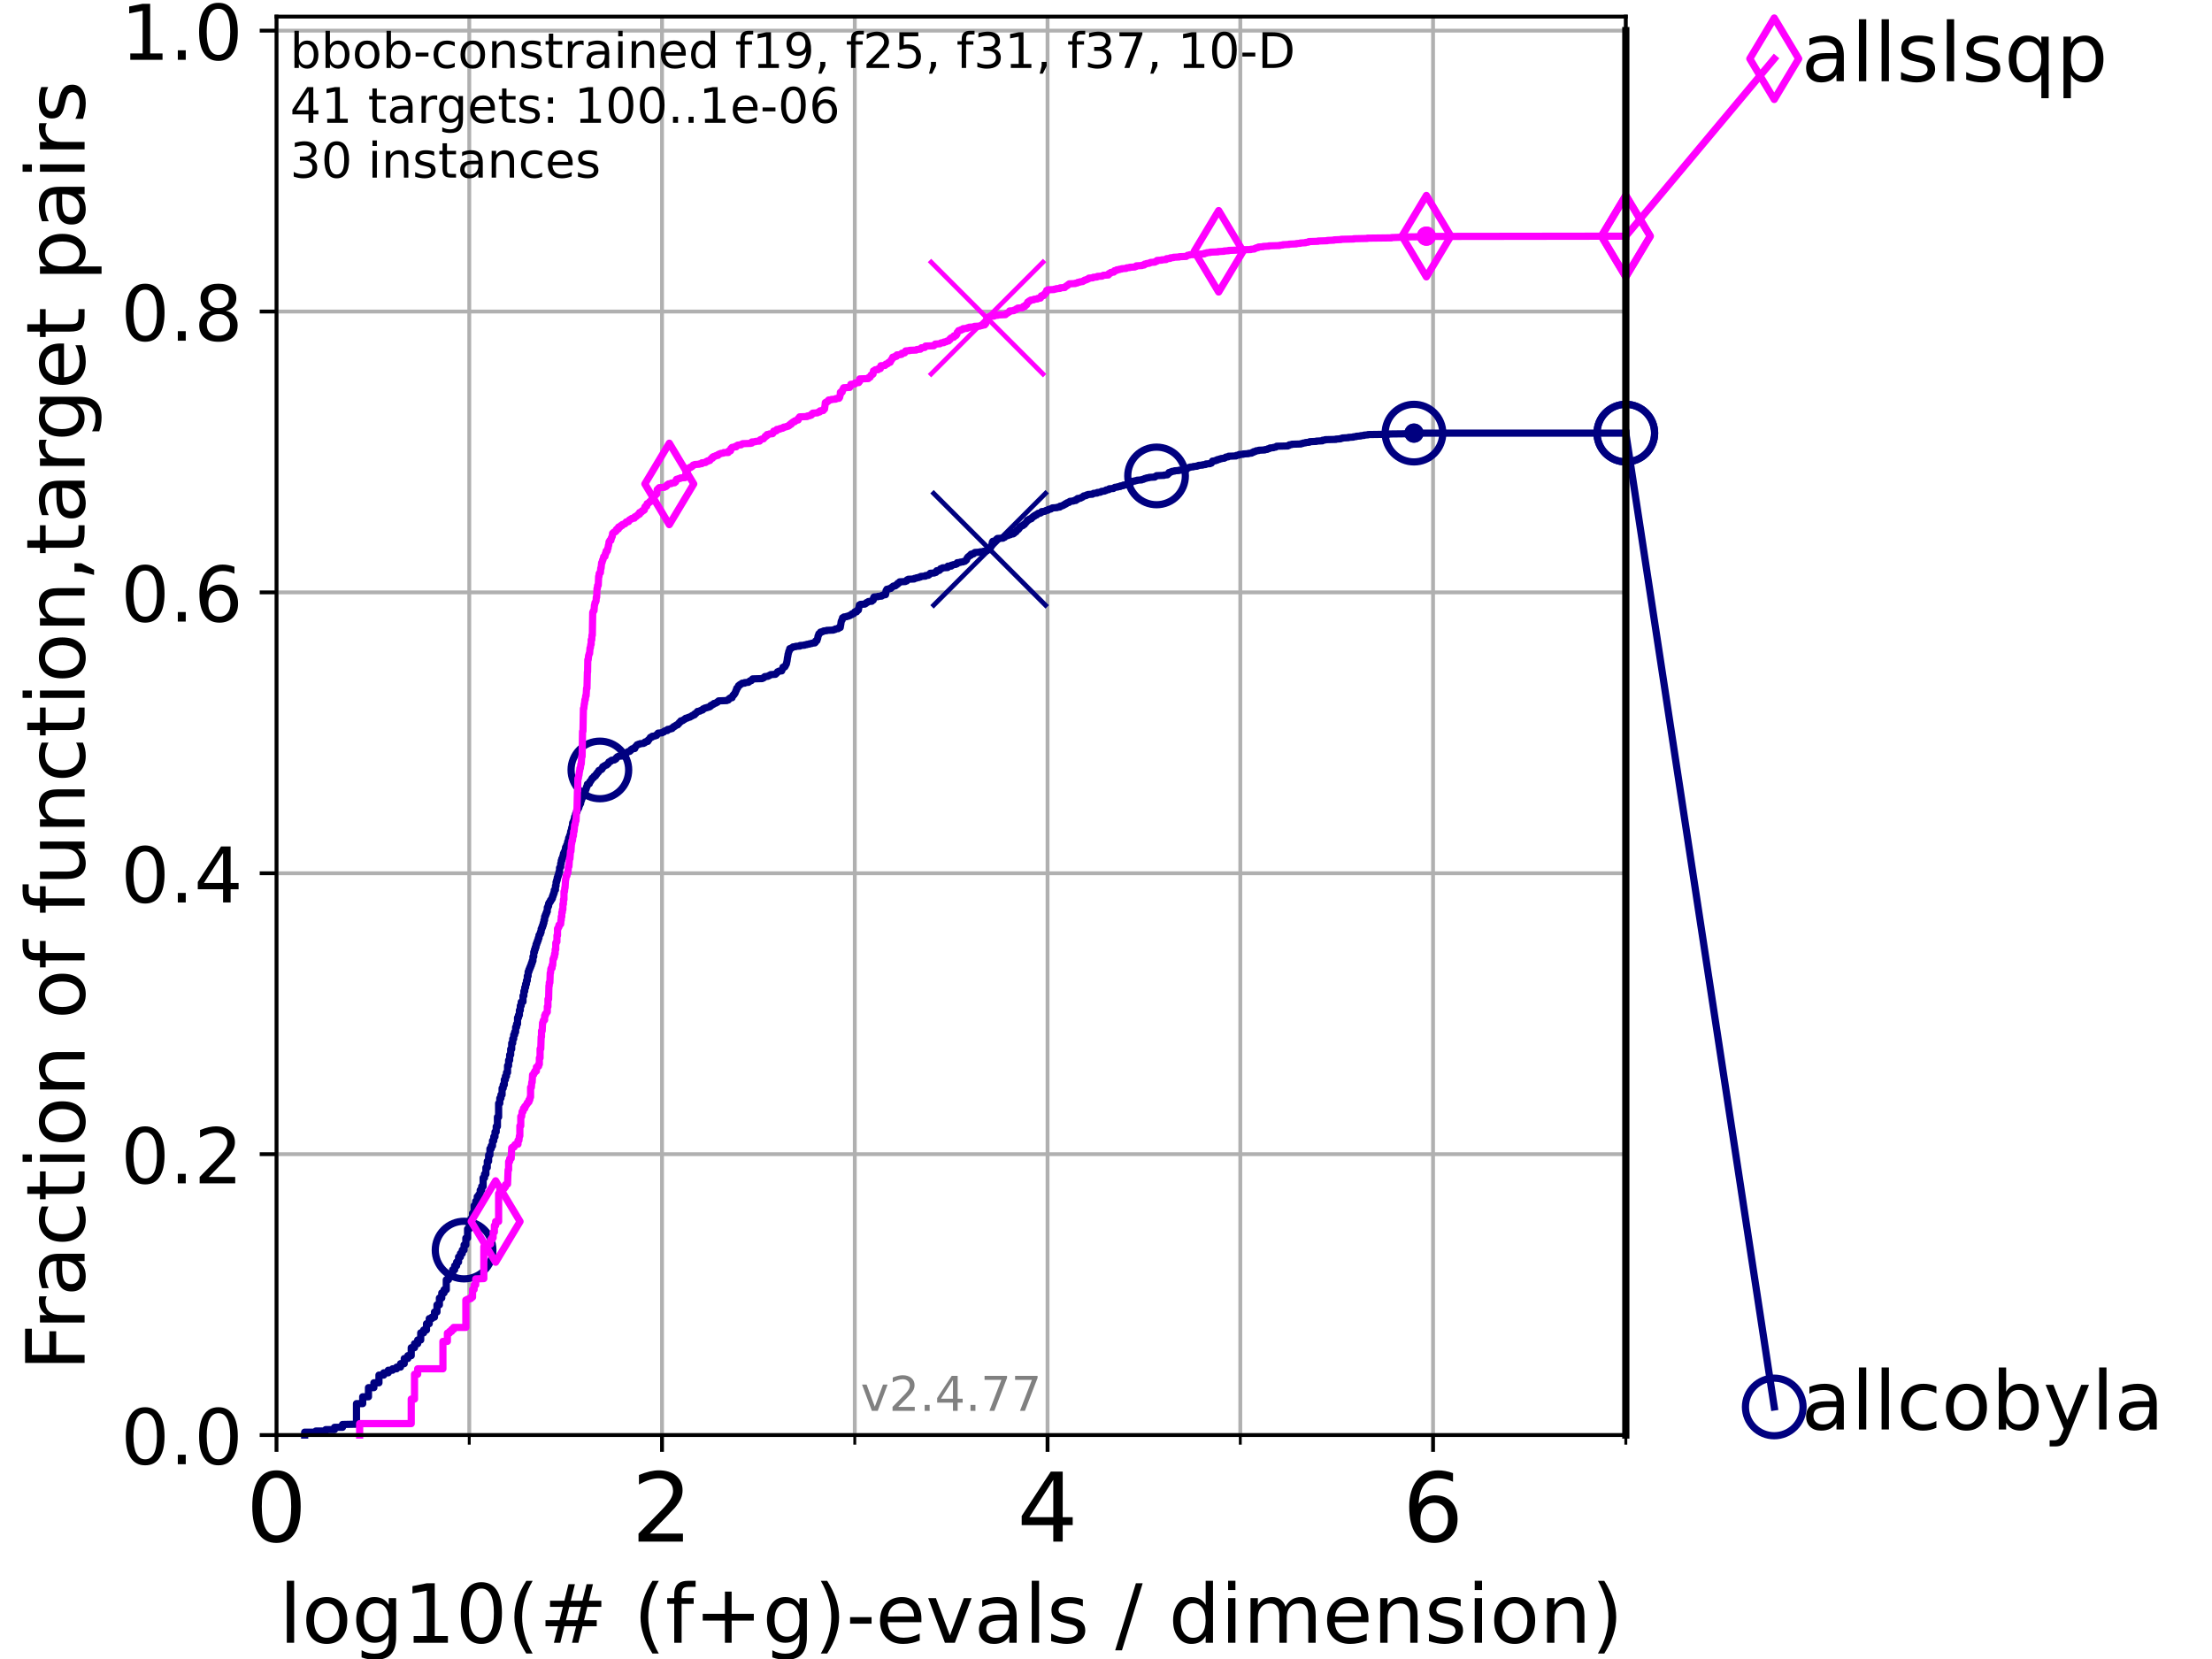 <?xml version="1.0" encoding="utf-8" standalone="no"?>
<!DOCTYPE svg PUBLIC "-//W3C//DTD SVG 1.1//EN"
  "http://www.w3.org/Graphics/SVG/1.1/DTD/svg11.dtd">
<!-- Created with matplotlib (https://matplotlib.org/) -->
<svg height="345.6pt" version="1.1" viewBox="0 0 460.8 345.6" width="460.8pt" xmlns="http://www.w3.org/2000/svg" xmlns:xlink="http://www.w3.org/1999/xlink">
 <defs>
  <style type="text/css">*{stroke-linecap:butt;stroke-linejoin:round;}</style>
 </defs>
 <g id="figure_1">
  <g id="patch_1">
   <path d="M 0 345.6 
L 460.8 345.6 
L 460.8 0 
L 0 0 
z
" style="fill:#ffffff;"/>
  </g>
  <g id="axes_1">
   <g id="patch_2">
    <path d="M 57.6 298.944 
L 338.688 298.944 
L 338.688 3.456 
L 57.6 3.456 
z
" style="fill:#ffffff;"/>
   </g>
   <g id="matplotlib.axis_1">
    <g id="xtick_1">
     <g id="line2d_1">
      <path clip-path="url(#pd7bedb2384)" d="M 57.6 298.944 
L 57.6 3.456 
" style="fill:none;stroke:#b0b0b0;stroke-linecap:square;stroke-width:0.8;"/>
     </g>
     <g id="line2d_2">
      <defs>
       <path d="M 0 0 
L 0 3.5 
" id="m2c613a3f79" style="stroke:#000000;stroke-width:0.8;"/>
      </defs>
      <g>
       <use style="stroke:#000000;stroke-width:0.8;" x="57.6" xlink:href="#m2c613a3f79" y="298.944"/>
      </g>
     </g>
     <g id="text_1">
      <!-- 0 -->
      <g transform="translate(51.237 321.141)scale(0.2 -0.2)">
       <defs>
        <path d="M 31.781 66.406 
Q 24.172 66.406 20.328 58.906 
Q 16.5 51.422 16.5 36.375 
Q 16.5 21.391 20.328 13.891 
Q 24.172 6.391 31.781 6.391 
Q 39.453 6.391 43.281 13.891 
Q 47.125 21.391 47.125 36.375 
Q 47.125 51.422 43.281 58.906 
Q 39.453 66.406 31.781 66.406 
z
M 31.781 74.219 
Q 44.047 74.219 50.516 64.516 
Q 56.984 54.828 56.984 36.375 
Q 56.984 17.969 50.516 8.266 
Q 44.047 -1.422 31.781 -1.422 
Q 19.531 -1.422 13.062 8.266 
Q 6.594 17.969 6.594 36.375 
Q 6.594 54.828 13.062 64.516 
Q 19.531 74.219 31.781 74.219 
z
" id="DejaVuSans-48"/>
       </defs>
       <use xlink:href="#DejaVuSans-48"/>
      </g>
     </g>
    </g>
    <g id="xtick_2">
     <g id="line2d_3">
      <path clip-path="url(#pd7bedb2384)" d="M 137.911 298.944 
L 137.911 3.456 
" style="fill:none;stroke:#b0b0b0;stroke-linecap:square;stroke-width:0.8;"/>
     </g>
     <g id="line2d_4">
      <g>
       <use style="stroke:#000000;stroke-width:0.8;" x="137.911" xlink:href="#m2c613a3f79" y="298.944"/>
      </g>
     </g>
     <g id="text_2">
      <!-- 2 -->
      <g transform="translate(131.548 321.141)scale(0.2 -0.2)">
       <defs>
        <path d="M 19.188 8.297 
L 53.609 8.297 
L 53.609 0 
L 7.328 0 
L 7.328 8.297 
Q 12.938 14.109 22.625 23.891 
Q 32.328 33.688 34.812 36.531 
Q 39.547 41.844 41.422 45.531 
Q 43.312 49.219 43.312 52.781 
Q 43.312 58.594 39.234 62.25 
Q 35.156 65.922 28.609 65.922 
Q 23.969 65.922 18.812 64.312 
Q 13.672 62.703 7.812 59.422 
L 7.812 69.391 
Q 13.766 71.781 18.938 73 
Q 24.125 74.219 28.422 74.219 
Q 39.75 74.219 46.484 68.547 
Q 53.219 62.891 53.219 53.422 
Q 53.219 48.922 51.531 44.891 
Q 49.859 40.875 45.406 35.406 
Q 44.188 33.984 37.641 27.219 
Q 31.109 20.453 19.188 8.297 
z
" id="DejaVuSans-50"/>
       </defs>
       <use xlink:href="#DejaVuSans-50"/>
      </g>
     </g>
    </g>
    <g id="xtick_3">
     <g id="line2d_5">
      <path clip-path="url(#pd7bedb2384)" d="M 218.222 298.944 
L 218.222 3.456 
" style="fill:none;stroke:#b0b0b0;stroke-linecap:square;stroke-width:0.8;"/>
     </g>
     <g id="line2d_6">
      <g>
       <use style="stroke:#000000;stroke-width:0.8;" x="218.222" xlink:href="#m2c613a3f79" y="298.944"/>
      </g>
     </g>
     <g id="text_3">
      <!-- 4 -->
      <g transform="translate(211.859 321.141)scale(0.2 -0.2)">
       <defs>
        <path d="M 37.797 64.312 
L 12.891 25.391 
L 37.797 25.391 
z
M 35.203 72.906 
L 47.609 72.906 
L 47.609 25.391 
L 58.016 25.391 
L 58.016 17.188 
L 47.609 17.188 
L 47.609 0 
L 37.797 0 
L 37.797 17.188 
L 4.891 17.188 
L 4.891 26.703 
z
" id="DejaVuSans-52"/>
       </defs>
       <use xlink:href="#DejaVuSans-52"/>
      </g>
     </g>
    </g>
    <g id="xtick_4">
     <g id="line2d_7">
      <path clip-path="url(#pd7bedb2384)" d="M 298.533 298.944 
L 298.533 3.456 
" style="fill:none;stroke:#b0b0b0;stroke-linecap:square;stroke-width:0.8;"/>
     </g>
     <g id="line2d_8">
      <g>
       <use style="stroke:#000000;stroke-width:0.8;" x="298.533" xlink:href="#m2c613a3f79" y="298.944"/>
      </g>
     </g>
     <g id="text_4">
      <!-- 6 -->
      <g transform="translate(292.17 321.141)scale(0.2 -0.2)">
       <defs>
        <path d="M 33.016 40.375 
Q 26.375 40.375 22.484 35.828 
Q 18.609 31.297 18.609 23.391 
Q 18.609 15.531 22.484 10.953 
Q 26.375 6.391 33.016 6.391 
Q 39.656 6.391 43.531 10.953 
Q 47.406 15.531 47.406 23.391 
Q 47.406 31.297 43.531 35.828 
Q 39.656 40.375 33.016 40.375 
z
M 52.594 71.297 
L 52.594 62.312 
Q 48.875 64.062 45.094 64.984 
Q 41.312 65.922 37.594 65.922 
Q 27.828 65.922 22.672 59.328 
Q 17.531 52.734 16.797 39.406 
Q 19.672 43.656 24.016 45.922 
Q 28.375 48.188 33.594 48.188 
Q 44.578 48.188 50.953 41.516 
Q 57.328 34.859 57.328 23.391 
Q 57.328 12.156 50.688 5.359 
Q 44.047 -1.422 33.016 -1.422 
Q 20.359 -1.422 13.672 8.266 
Q 6.984 17.969 6.984 36.375 
Q 6.984 53.656 15.188 63.938 
Q 23.391 74.219 37.203 74.219 
Q 40.922 74.219 44.703 73.484 
Q 48.484 72.75 52.594 71.297 
z
" id="DejaVuSans-54"/>
       </defs>
       <use xlink:href="#DejaVuSans-54"/>
      </g>
     </g>
    </g>
    <g id="xtick_5">
     <g id="line2d_9">
      <path clip-path="url(#pd7bedb2384)" d="M 97.755 298.944 
L 97.755 3.456 
" style="fill:none;stroke:#b0b0b0;stroke-linecap:square;stroke-width:0.8;"/>
     </g>
     <g id="line2d_10">
      <defs>
       <path d="M 0 0 
L 0 2 
" id="ma0e1badc38" style="stroke:#000000;stroke-width:0.6;"/>
      </defs>
      <g>
       <use style="stroke:#000000;stroke-width:0.6;" x="97.755" xlink:href="#ma0e1badc38" y="298.944"/>
      </g>
     </g>
    </g>
    <g id="xtick_6">
     <g id="line2d_11">
      <path clip-path="url(#pd7bedb2384)" d="M 178.066 298.944 
L 178.066 3.456 
" style="fill:none;stroke:#b0b0b0;stroke-linecap:square;stroke-width:0.8;"/>
     </g>
     <g id="line2d_12">
      <g>
       <use style="stroke:#000000;stroke-width:0.6;" x="178.066" xlink:href="#ma0e1badc38" y="298.944"/>
      </g>
     </g>
    </g>
    <g id="xtick_7">
     <g id="line2d_13">
      <path clip-path="url(#pd7bedb2384)" d="M 258.377 298.944 
L 258.377 3.456 
" style="fill:none;stroke:#b0b0b0;stroke-linecap:square;stroke-width:0.8;"/>
     </g>
     <g id="line2d_14">
      <g>
       <use style="stroke:#000000;stroke-width:0.6;" x="258.377" xlink:href="#ma0e1badc38" y="298.944"/>
      </g>
     </g>
    </g>
    <g id="xtick_8">
     <g id="line2d_15">
      <path clip-path="url(#pd7bedb2384)" d="M 338.688 298.944 
L 338.688 3.456 
" style="fill:none;stroke:#b0b0b0;stroke-linecap:square;stroke-width:0.8;"/>
     </g>
     <g id="line2d_16">
      <g>
       <use style="stroke:#000000;stroke-width:0.6;" x="338.688" xlink:href="#ma0e1badc38" y="298.944"/>
      </g>
     </g>
    </g>
    <g id="text_5">
     <!-- log10(# (f+g)-evals / dimension) -->
     <g transform="translate(58.145 342.218)scale(0.17 -0.17)">
      <defs>
       <path d="M 9.422 75.984 
L 18.406 75.984 
L 18.406 0 
L 9.422 0 
z
" id="DejaVuSans-108"/>
       <path d="M 30.609 48.391 
Q 23.391 48.391 19.188 42.75 
Q 14.984 37.109 14.984 27.297 
Q 14.984 17.484 19.156 11.844 
Q 23.344 6.203 30.609 6.203 
Q 37.797 6.203 41.984 11.859 
Q 46.188 17.531 46.188 27.297 
Q 46.188 37.016 41.984 42.703 
Q 37.797 48.391 30.609 48.391 
z
M 30.609 56 
Q 42.328 56 49.016 48.375 
Q 55.719 40.766 55.719 27.297 
Q 55.719 13.875 49.016 6.219 
Q 42.328 -1.422 30.609 -1.422 
Q 18.844 -1.422 12.172 6.219 
Q 5.516 13.875 5.516 27.297 
Q 5.516 40.766 12.172 48.375 
Q 18.844 56 30.609 56 
z
" id="DejaVuSans-111"/>
       <path d="M 45.406 27.984 
Q 45.406 37.75 41.375 43.109 
Q 37.359 48.484 30.078 48.484 
Q 22.859 48.484 18.828 43.109 
Q 14.797 37.75 14.797 27.984 
Q 14.797 18.266 18.828 12.891 
Q 22.859 7.516 30.078 7.516 
Q 37.359 7.516 41.375 12.891 
Q 45.406 18.266 45.406 27.984 
z
M 54.391 6.781 
Q 54.391 -7.172 48.188 -13.984 
Q 42 -20.797 29.203 -20.797 
Q 24.469 -20.797 20.266 -20.094 
Q 16.062 -19.391 12.109 -17.922 
L 12.109 -9.188 
Q 16.062 -11.328 19.922 -12.344 
Q 23.781 -13.375 27.781 -13.375 
Q 36.625 -13.375 41.016 -8.766 
Q 45.406 -4.156 45.406 5.172 
L 45.406 9.625 
Q 42.625 4.781 38.281 2.391 
Q 33.938 0 27.875 0 
Q 17.828 0 11.672 7.656 
Q 5.516 15.328 5.516 27.984 
Q 5.516 40.672 11.672 48.328 
Q 17.828 56 27.875 56 
Q 33.938 56 38.281 53.609 
Q 42.625 51.219 45.406 46.391 
L 45.406 54.688 
L 54.391 54.688 
z
" id="DejaVuSans-103"/>
       <path d="M 12.406 8.297 
L 28.516 8.297 
L 28.516 63.922 
L 10.984 60.406 
L 10.984 69.391 
L 28.422 72.906 
L 38.281 72.906 
L 38.281 8.297 
L 54.391 8.297 
L 54.391 0 
L 12.406 0 
z
" id="DejaVuSans-49"/>
       <path d="M 31 75.875 
Q 24.469 64.656 21.281 53.656 
Q 18.109 42.672 18.109 31.391 
Q 18.109 20.125 21.312 9.062 
Q 24.516 -2 31 -13.188 
L 23.188 -13.188 
Q 15.875 -1.703 12.234 9.375 
Q 8.594 20.453 8.594 31.391 
Q 8.594 42.281 12.203 53.312 
Q 15.828 64.359 23.188 75.875 
z
" id="DejaVuSans-40"/>
       <path d="M 51.125 44 
L 36.922 44 
L 32.812 27.688 
L 47.125 27.688 
z
M 43.797 71.781 
L 38.719 51.516 
L 52.984 51.516 
L 58.109 71.781 
L 65.922 71.781 
L 60.891 51.516 
L 76.125 51.516 
L 76.125 44 
L 58.984 44 
L 54.984 27.688 
L 70.516 27.688 
L 70.516 20.219 
L 53.078 20.219 
L 48 0 
L 40.188 0 
L 45.219 20.219 
L 30.906 20.219 
L 25.875 0 
L 18.016 0 
L 23.094 20.219 
L 7.719 20.219 
L 7.719 27.688 
L 24.906 27.688 
L 29 44 
L 13.281 44 
L 13.281 51.516 
L 30.906 51.516 
L 35.891 71.781 
z
" id="DejaVuSans-35"/>
       <path id="DejaVuSans-32"/>
       <path d="M 37.109 75.984 
L 37.109 68.5 
L 28.516 68.5 
Q 23.688 68.5 21.797 66.547 
Q 19.922 64.594 19.922 59.516 
L 19.922 54.688 
L 34.719 54.688 
L 34.719 47.703 
L 19.922 47.703 
L 19.922 0 
L 10.891 0 
L 10.891 47.703 
L 2.297 47.703 
L 2.297 54.688 
L 10.891 54.688 
L 10.891 58.5 
Q 10.891 67.625 15.141 71.797 
Q 19.391 75.984 28.609 75.984 
z
" id="DejaVuSans-102"/>
       <path d="M 46 62.703 
L 46 35.5 
L 73.188 35.5 
L 73.188 27.203 
L 46 27.203 
L 46 0 
L 37.797 0 
L 37.797 27.203 
L 10.594 27.203 
L 10.594 35.5 
L 37.797 35.5 
L 37.797 62.703 
z
" id="DejaVuSans-43"/>
       <path d="M 8.016 75.875 
L 15.828 75.875 
Q 23.141 64.359 26.781 53.312 
Q 30.422 42.281 30.422 31.391 
Q 30.422 20.453 26.781 9.375 
Q 23.141 -1.703 15.828 -13.188 
L 8.016 -13.188 
Q 14.5 -2 17.703 9.062 
Q 20.906 20.125 20.906 31.391 
Q 20.906 42.672 17.703 53.656 
Q 14.5 64.656 8.016 75.875 
z
" id="DejaVuSans-41"/>
       <path d="M 4.891 31.391 
L 31.203 31.391 
L 31.203 23.391 
L 4.891 23.391 
z
" id="DejaVuSans-45"/>
       <path d="M 56.203 29.594 
L 56.203 25.203 
L 14.891 25.203 
Q 15.484 15.922 20.484 11.062 
Q 25.484 6.203 34.422 6.203 
Q 39.594 6.203 44.453 7.469 
Q 49.312 8.734 54.109 11.281 
L 54.109 2.781 
Q 49.266 0.734 44.188 -0.344 
Q 39.109 -1.422 33.891 -1.422 
Q 20.797 -1.422 13.156 6.188 
Q 5.516 13.812 5.516 26.812 
Q 5.516 40.234 12.766 48.109 
Q 20.016 56 32.328 56 
Q 43.359 56 49.781 48.891 
Q 56.203 41.797 56.203 29.594 
z
M 47.219 32.234 
Q 47.125 39.594 43.094 43.984 
Q 39.062 48.391 32.422 48.391 
Q 24.906 48.391 20.391 44.141 
Q 15.875 39.891 15.188 32.172 
z
" id="DejaVuSans-101"/>
       <path d="M 2.984 54.688 
L 12.5 54.688 
L 29.594 8.797 
L 46.688 54.688 
L 56.203 54.688 
L 35.688 0 
L 23.484 0 
z
" id="DejaVuSans-118"/>
       <path d="M 34.281 27.484 
Q 23.391 27.484 19.188 25 
Q 14.984 22.516 14.984 16.5 
Q 14.984 11.719 18.141 8.906 
Q 21.297 6.109 26.703 6.109 
Q 34.188 6.109 38.703 11.406 
Q 43.219 16.703 43.219 25.484 
L 43.219 27.484 
z
M 52.203 31.203 
L 52.203 0 
L 43.219 0 
L 43.219 8.297 
Q 40.141 3.328 35.547 0.953 
Q 30.953 -1.422 24.312 -1.422 
Q 15.922 -1.422 10.953 3.297 
Q 6 8.016 6 15.922 
Q 6 25.141 12.172 29.828 
Q 18.359 34.516 30.609 34.516 
L 43.219 34.516 
L 43.219 35.406 
Q 43.219 41.609 39.141 45 
Q 35.062 48.391 27.688 48.391 
Q 23 48.391 18.547 47.266 
Q 14.109 46.141 10.016 43.891 
L 10.016 52.203 
Q 14.938 54.109 19.578 55.047 
Q 24.219 56 28.609 56 
Q 40.484 56 46.344 49.844 
Q 52.203 43.703 52.203 31.203 
z
" id="DejaVuSans-97"/>
       <path d="M 44.281 53.078 
L 44.281 44.578 
Q 40.484 46.531 36.375 47.5 
Q 32.281 48.484 27.875 48.484 
Q 21.188 48.484 17.844 46.438 
Q 14.5 44.391 14.5 40.281 
Q 14.5 37.156 16.891 35.375 
Q 19.281 33.594 26.516 31.984 
L 29.594 31.297 
Q 39.156 29.25 43.188 25.516 
Q 47.219 21.781 47.219 15.094 
Q 47.219 7.469 41.188 3.016 
Q 35.156 -1.422 24.609 -1.422 
Q 20.219 -1.422 15.453 -0.562 
Q 10.688 0.297 5.422 2 
L 5.422 11.281 
Q 10.406 8.688 15.234 7.391 
Q 20.062 6.109 24.812 6.109 
Q 31.156 6.109 34.562 8.281 
Q 37.984 10.453 37.984 14.406 
Q 37.984 18.062 35.516 20.016 
Q 33.062 21.969 24.703 23.781 
L 21.578 24.516 
Q 13.234 26.266 9.516 29.906 
Q 5.812 33.547 5.812 39.891 
Q 5.812 47.609 11.281 51.797 
Q 16.75 56 26.812 56 
Q 31.781 56 36.172 55.266 
Q 40.578 54.547 44.281 53.078 
z
" id="DejaVuSans-115"/>
       <path d="M 25.391 72.906 
L 33.688 72.906 
L 8.297 -9.281 
L 0 -9.281 
z
" id="DejaVuSans-47"/>
       <path d="M 45.406 46.391 
L 45.406 75.984 
L 54.391 75.984 
L 54.391 0 
L 45.406 0 
L 45.406 8.203 
Q 42.578 3.328 38.25 0.953 
Q 33.938 -1.422 27.875 -1.422 
Q 17.969 -1.422 11.734 6.484 
Q 5.516 14.406 5.516 27.297 
Q 5.516 40.188 11.734 48.094 
Q 17.969 56 27.875 56 
Q 33.938 56 38.25 53.625 
Q 42.578 51.266 45.406 46.391 
z
M 14.797 27.297 
Q 14.797 17.391 18.875 11.75 
Q 22.953 6.109 30.078 6.109 
Q 37.203 6.109 41.297 11.75 
Q 45.406 17.391 45.406 27.297 
Q 45.406 37.203 41.297 42.844 
Q 37.203 48.484 30.078 48.484 
Q 22.953 48.484 18.875 42.844 
Q 14.797 37.203 14.797 27.297 
z
" id="DejaVuSans-100"/>
       <path d="M 9.422 54.688 
L 18.406 54.688 
L 18.406 0 
L 9.422 0 
z
M 9.422 75.984 
L 18.406 75.984 
L 18.406 64.594 
L 9.422 64.594 
z
" id="DejaVuSans-105"/>
       <path d="M 52 44.188 
Q 55.375 50.25 60.062 53.125 
Q 64.75 56 71.094 56 
Q 79.641 56 84.281 50.016 
Q 88.922 44.047 88.922 33.016 
L 88.922 0 
L 79.891 0 
L 79.891 32.719 
Q 79.891 40.578 77.094 44.375 
Q 74.312 48.188 68.609 48.188 
Q 61.625 48.188 57.562 43.547 
Q 53.516 38.922 53.516 30.906 
L 53.516 0 
L 44.484 0 
L 44.484 32.719 
Q 44.484 40.625 41.703 44.406 
Q 38.922 48.188 33.109 48.188 
Q 26.219 48.188 22.156 43.531 
Q 18.109 38.875 18.109 30.906 
L 18.109 0 
L 9.078 0 
L 9.078 54.688 
L 18.109 54.688 
L 18.109 46.188 
Q 21.188 51.219 25.484 53.609 
Q 29.781 56 35.688 56 
Q 41.656 56 45.828 52.969 
Q 50 49.953 52 44.188 
z
" id="DejaVuSans-109"/>
       <path d="M 54.891 33.016 
L 54.891 0 
L 45.906 0 
L 45.906 32.719 
Q 45.906 40.484 42.875 44.328 
Q 39.844 48.188 33.797 48.188 
Q 26.516 48.188 22.312 43.547 
Q 18.109 38.922 18.109 30.906 
L 18.109 0 
L 9.078 0 
L 9.078 54.688 
L 18.109 54.688 
L 18.109 46.188 
Q 21.344 51.125 25.703 53.562 
Q 30.078 56 35.797 56 
Q 45.219 56 50.047 50.172 
Q 54.891 44.344 54.891 33.016 
z
" id="DejaVuSans-110"/>
      </defs>
      <use xlink:href="#DejaVuSans-108"/>
      <use x="27.783" xlink:href="#DejaVuSans-111"/>
      <use x="88.965" xlink:href="#DejaVuSans-103"/>
      <use x="152.441" xlink:href="#DejaVuSans-49"/>
      <use x="216.064" xlink:href="#DejaVuSans-48"/>
      <use x="279.688" xlink:href="#DejaVuSans-40"/>
      <use x="318.701" xlink:href="#DejaVuSans-35"/>
      <use x="402.49" xlink:href="#DejaVuSans-32"/>
      <use x="434.277" xlink:href="#DejaVuSans-40"/>
      <use x="473.291" xlink:href="#DejaVuSans-102"/>
      <use x="508.496" xlink:href="#DejaVuSans-43"/>
      <use x="592.285" xlink:href="#DejaVuSans-103"/>
      <use x="655.762" xlink:href="#DejaVuSans-41"/>
      <use x="694.775" xlink:href="#DejaVuSans-45"/>
      <use x="730.859" xlink:href="#DejaVuSans-101"/>
      <use x="792.383" xlink:href="#DejaVuSans-118"/>
      <use x="851.562" xlink:href="#DejaVuSans-97"/>
      <use x="912.842" xlink:href="#DejaVuSans-108"/>
      <use x="940.625" xlink:href="#DejaVuSans-115"/>
      <use x="992.725" xlink:href="#DejaVuSans-32"/>
      <use x="1024.512" xlink:href="#DejaVuSans-47"/>
      <use x="1058.203" xlink:href="#DejaVuSans-32"/>
      <use x="1089.99" xlink:href="#DejaVuSans-100"/>
      <use x="1153.467" xlink:href="#DejaVuSans-105"/>
      <use x="1181.25" xlink:href="#DejaVuSans-109"/>
      <use x="1278.662" xlink:href="#DejaVuSans-101"/>
      <use x="1340.186" xlink:href="#DejaVuSans-110"/>
      <use x="1403.564" xlink:href="#DejaVuSans-115"/>
      <use x="1455.664" xlink:href="#DejaVuSans-105"/>
      <use x="1483.447" xlink:href="#DejaVuSans-111"/>
      <use x="1544.629" xlink:href="#DejaVuSans-110"/>
      <use x="1608.008" xlink:href="#DejaVuSans-41"/>
     </g>
    </g>
   </g>
   <g id="matplotlib.axis_2">
    <g id="ytick_1">
     <g id="line2d_17">
      <path clip-path="url(#pd7bedb2384)" d="M 57.6 298.944 
L 338.688 298.944 
" style="fill:none;stroke:#b0b0b0;stroke-linecap:square;stroke-width:0.8;"/>
     </g>
     <g id="line2d_18">
      <defs>
       <path d="M 0 0 
L -3.5 0 
" id="mde40579369" style="stroke:#000000;stroke-width:0.8;"/>
      </defs>
      <g>
       <use style="stroke:#000000;stroke-width:0.8;" x="57.6" xlink:href="#mde40579369" y="298.944"/>
      </g>
     </g>
     <g id="text_6">
      <!-- 0.0 -->
      <g transform="translate(25.155 305.023)scale(0.16 -0.16)">
       <defs>
        <path d="M 10.688 12.406 
L 21 12.406 
L 21 0 
L 10.688 0 
z
" id="DejaVuSans-46"/>
       </defs>
       <use xlink:href="#DejaVuSans-48"/>
       <use x="63.623" xlink:href="#DejaVuSans-46"/>
       <use x="95.41" xlink:href="#DejaVuSans-48"/>
      </g>
     </g>
    </g>
    <g id="ytick_2">
     <g id="line2d_19">
      <path clip-path="url(#pd7bedb2384)" d="M 57.6 240.432 
L 338.688 240.432 
" style="fill:none;stroke:#b0b0b0;stroke-linecap:square;stroke-width:0.8;"/>
     </g>
     <g id="line2d_20">
      <g>
       <use style="stroke:#000000;stroke-width:0.8;" x="57.6" xlink:href="#mde40579369" y="240.432"/>
      </g>
     </g>
     <g id="text_7">
      <!-- 0.2 -->
      <g transform="translate(25.155 246.51)scale(0.16 -0.16)">
       <use xlink:href="#DejaVuSans-48"/>
       <use x="63.623" xlink:href="#DejaVuSans-46"/>
       <use x="95.41" xlink:href="#DejaVuSans-50"/>
      </g>
     </g>
    </g>
    <g id="ytick_3">
     <g id="line2d_21">
      <path clip-path="url(#pd7bedb2384)" d="M 57.6 181.919 
L 338.688 181.919 
" style="fill:none;stroke:#b0b0b0;stroke-linecap:square;stroke-width:0.8;"/>
     </g>
     <g id="line2d_22">
      <g>
       <use style="stroke:#000000;stroke-width:0.8;" x="57.6" xlink:href="#mde40579369" y="181.919"/>
      </g>
     </g>
     <g id="text_8">
      <!-- 0.4 -->
      <g transform="translate(25.155 187.998)scale(0.16 -0.16)">
       <use xlink:href="#DejaVuSans-48"/>
       <use x="63.623" xlink:href="#DejaVuSans-46"/>
       <use x="95.41" xlink:href="#DejaVuSans-52"/>
      </g>
     </g>
    </g>
    <g id="ytick_4">
     <g id="line2d_23">
      <path clip-path="url(#pd7bedb2384)" d="M 57.6 123.407 
L 338.688 123.407 
" style="fill:none;stroke:#b0b0b0;stroke-linecap:square;stroke-width:0.8;"/>
     </g>
     <g id="line2d_24">
      <g>
       <use style="stroke:#000000;stroke-width:0.8;" x="57.6" xlink:href="#mde40579369" y="123.407"/>
      </g>
     </g>
     <g id="text_9">
      <!-- 0.6 -->
      <g transform="translate(25.155 129.485)scale(0.16 -0.16)">
       <use xlink:href="#DejaVuSans-48"/>
       <use x="63.623" xlink:href="#DejaVuSans-46"/>
       <use x="95.41" xlink:href="#DejaVuSans-54"/>
      </g>
     </g>
    </g>
    <g id="ytick_5">
     <g id="line2d_25">
      <path clip-path="url(#pd7bedb2384)" d="M 57.6 64.894 
L 338.688 64.894 
" style="fill:none;stroke:#b0b0b0;stroke-linecap:square;stroke-width:0.8;"/>
     </g>
     <g id="line2d_26">
      <g>
       <use style="stroke:#000000;stroke-width:0.8;" x="57.6" xlink:href="#mde40579369" y="64.894"/>
      </g>
     </g>
     <g id="text_10">
      <!-- 0.8 -->
      <g transform="translate(25.155 70.973)scale(0.16 -0.16)">
       <defs>
        <path d="M 31.781 34.625 
Q 24.75 34.625 20.719 30.859 
Q 16.703 27.094 16.703 20.516 
Q 16.703 13.922 20.719 10.156 
Q 24.75 6.391 31.781 6.391 
Q 38.812 6.391 42.859 10.172 
Q 46.922 13.969 46.922 20.516 
Q 46.922 27.094 42.891 30.859 
Q 38.875 34.625 31.781 34.625 
z
M 21.922 38.812 
Q 15.578 40.375 12.031 44.719 
Q 8.5 49.078 8.5 55.328 
Q 8.5 64.062 14.719 69.141 
Q 20.953 74.219 31.781 74.219 
Q 42.672 74.219 48.875 69.141 
Q 55.078 64.062 55.078 55.328 
Q 55.078 49.078 51.531 44.719 
Q 48 40.375 41.703 38.812 
Q 48.828 37.156 52.797 32.312 
Q 56.781 27.484 56.781 20.516 
Q 56.781 9.906 50.312 4.234 
Q 43.844 -1.422 31.781 -1.422 
Q 19.734 -1.422 13.25 4.234 
Q 6.781 9.906 6.781 20.516 
Q 6.781 27.484 10.781 32.312 
Q 14.797 37.156 21.922 38.812 
z
M 18.312 54.391 
Q 18.312 48.734 21.844 45.562 
Q 25.391 42.391 31.781 42.391 
Q 38.141 42.391 41.719 45.562 
Q 45.312 48.734 45.312 54.391 
Q 45.312 60.062 41.719 63.234 
Q 38.141 66.406 31.781 66.406 
Q 25.391 66.406 21.844 63.234 
Q 18.312 60.062 18.312 54.391 
z
" id="DejaVuSans-56"/>
       </defs>
       <use xlink:href="#DejaVuSans-48"/>
       <use x="63.623" xlink:href="#DejaVuSans-46"/>
       <use x="95.41" xlink:href="#DejaVuSans-56"/>
      </g>
     </g>
    </g>
    <g id="ytick_6">
     <g id="line2d_27">
      <path clip-path="url(#pd7bedb2384)" d="M 57.6 6.382 
L 338.688 6.382 
" style="fill:none;stroke:#b0b0b0;stroke-linecap:square;stroke-width:0.8;"/>
     </g>
     <g id="line2d_28">
      <g>
       <use style="stroke:#000000;stroke-width:0.8;" x="57.6" xlink:href="#mde40579369" y="6.382"/>
      </g>
     </g>
     <g id="text_11">
      <!-- 1.0 -->
      <g transform="translate(25.155 12.46)scale(0.16 -0.16)">
       <use xlink:href="#DejaVuSans-49"/>
       <use x="63.623" xlink:href="#DejaVuSans-46"/>
       <use x="95.41" xlink:href="#DejaVuSans-48"/>
      </g>
     </g>
    </g>
    <g id="text_12">
     <!-- Fraction of function,target pairs -->
     <g transform="translate(17.62 285.585)rotate(-90)scale(0.17 -0.17)">
      <defs>
       <path d="M 9.812 72.906 
L 51.703 72.906 
L 51.703 64.594 
L 19.672 64.594 
L 19.672 43.109 
L 48.578 43.109 
L 48.578 34.812 
L 19.672 34.812 
L 19.672 0 
L 9.812 0 
z
" id="DejaVuSans-70"/>
       <path d="M 41.109 46.297 
Q 39.594 47.172 37.812 47.578 
Q 36.031 48 33.891 48 
Q 26.266 48 22.188 43.047 
Q 18.109 38.094 18.109 28.812 
L 18.109 0 
L 9.078 0 
L 9.078 54.688 
L 18.109 54.688 
L 18.109 46.188 
Q 20.953 51.172 25.484 53.578 
Q 30.031 56 36.531 56 
Q 37.453 56 38.578 55.875 
Q 39.703 55.766 41.062 55.516 
z
" id="DejaVuSans-114"/>
       <path d="M 48.781 52.594 
L 48.781 44.188 
Q 44.969 46.297 41.141 47.344 
Q 37.312 48.391 33.406 48.391 
Q 24.656 48.391 19.812 42.844 
Q 14.984 37.312 14.984 27.297 
Q 14.984 17.281 19.812 11.734 
Q 24.656 6.203 33.406 6.203 
Q 37.312 6.203 41.141 7.25 
Q 44.969 8.297 48.781 10.406 
L 48.781 2.094 
Q 45.016 0.344 40.984 -0.531 
Q 36.969 -1.422 32.422 -1.422 
Q 20.062 -1.422 12.781 6.344 
Q 5.516 14.109 5.516 27.297 
Q 5.516 40.672 12.859 48.328 
Q 20.219 56 33.016 56 
Q 37.156 56 41.109 55.141 
Q 45.062 54.297 48.781 52.594 
z
" id="DejaVuSans-99"/>
       <path d="M 18.312 70.219 
L 18.312 54.688 
L 36.812 54.688 
L 36.812 47.703 
L 18.312 47.703 
L 18.312 18.016 
Q 18.312 11.328 20.141 9.422 
Q 21.969 7.516 27.594 7.516 
L 36.812 7.516 
L 36.812 0 
L 27.594 0 
Q 17.188 0 13.234 3.875 
Q 9.281 7.766 9.281 18.016 
L 9.281 47.703 
L 2.688 47.703 
L 2.688 54.688 
L 9.281 54.688 
L 9.281 70.219 
z
" id="DejaVuSans-116"/>
       <path d="M 8.5 21.578 
L 8.5 54.688 
L 17.484 54.688 
L 17.484 21.922 
Q 17.484 14.156 20.5 10.266 
Q 23.531 6.391 29.594 6.391 
Q 36.859 6.391 41.078 11.031 
Q 45.312 15.672 45.312 23.688 
L 45.312 54.688 
L 54.297 54.688 
L 54.297 0 
L 45.312 0 
L 45.312 8.406 
Q 42.047 3.422 37.719 1 
Q 33.406 -1.422 27.688 -1.422 
Q 18.266 -1.422 13.375 4.438 
Q 8.5 10.297 8.5 21.578 
z
M 31.109 56 
z
" id="DejaVuSans-117"/>
       <path d="M 11.719 12.406 
L 22.016 12.406 
L 22.016 4 
L 14.016 -11.625 
L 7.719 -11.625 
L 11.719 4 
z
" id="DejaVuSans-44"/>
       <path d="M 18.109 8.203 
L 18.109 -20.797 
L 9.078 -20.797 
L 9.078 54.688 
L 18.109 54.688 
L 18.109 46.391 
Q 20.953 51.266 25.266 53.625 
Q 29.594 56 35.594 56 
Q 45.562 56 51.781 48.094 
Q 58.016 40.188 58.016 27.297 
Q 58.016 14.406 51.781 6.484 
Q 45.562 -1.422 35.594 -1.422 
Q 29.594 -1.422 25.266 0.953 
Q 20.953 3.328 18.109 8.203 
z
M 48.688 27.297 
Q 48.688 37.203 44.609 42.844 
Q 40.531 48.484 33.406 48.484 
Q 26.266 48.484 22.188 42.844 
Q 18.109 37.203 18.109 27.297 
Q 18.109 17.391 22.188 11.75 
Q 26.266 6.109 33.406 6.109 
Q 40.531 6.109 44.609 11.75 
Q 48.688 17.391 48.688 27.297 
z
" id="DejaVuSans-112"/>
      </defs>
      <use xlink:href="#DejaVuSans-70"/>
      <use x="50.27" xlink:href="#DejaVuSans-114"/>
      <use x="91.383" xlink:href="#DejaVuSans-97"/>
      <use x="152.662" xlink:href="#DejaVuSans-99"/>
      <use x="207.643" xlink:href="#DejaVuSans-116"/>
      <use x="246.852" xlink:href="#DejaVuSans-105"/>
      <use x="274.635" xlink:href="#DejaVuSans-111"/>
      <use x="335.816" xlink:href="#DejaVuSans-110"/>
      <use x="399.195" xlink:href="#DejaVuSans-32"/>
      <use x="430.982" xlink:href="#DejaVuSans-111"/>
      <use x="492.164" xlink:href="#DejaVuSans-102"/>
      <use x="527.369" xlink:href="#DejaVuSans-32"/>
      <use x="559.156" xlink:href="#DejaVuSans-102"/>
      <use x="594.361" xlink:href="#DejaVuSans-117"/>
      <use x="657.74" xlink:href="#DejaVuSans-110"/>
      <use x="721.119" xlink:href="#DejaVuSans-99"/>
      <use x="776.1" xlink:href="#DejaVuSans-116"/>
      <use x="815.309" xlink:href="#DejaVuSans-105"/>
      <use x="843.092" xlink:href="#DejaVuSans-111"/>
      <use x="904.273" xlink:href="#DejaVuSans-110"/>
      <use x="967.652" xlink:href="#DejaVuSans-44"/>
      <use x="999.439" xlink:href="#DejaVuSans-116"/>
      <use x="1038.648" xlink:href="#DejaVuSans-97"/>
      <use x="1099.928" xlink:href="#DejaVuSans-114"/>
      <use x="1139.291" xlink:href="#DejaVuSans-103"/>
      <use x="1202.768" xlink:href="#DejaVuSans-101"/>
      <use x="1264.291" xlink:href="#DejaVuSans-116"/>
      <use x="1303.5" xlink:href="#DejaVuSans-32"/>
      <use x="1335.287" xlink:href="#DejaVuSans-112"/>
      <use x="1398.764" xlink:href="#DejaVuSans-97"/>
      <use x="1460.043" xlink:href="#DejaVuSans-105"/>
      <use x="1487.826" xlink:href="#DejaVuSans-114"/>
      <use x="1528.939" xlink:href="#DejaVuSans-115"/>
     </g>
    </g>
   </g>
   <g id="line2d_29">
    <defs>
     <path d="M 0 1.5 
C 0.398 1.5 0.779 1.342 1.061 1.061 
C 1.342 0.779 1.5 0.398 1.5 0 
C 1.5 -0.398 1.342 -0.779 1.061 -1.061 
C 0.779 -1.342 0.398 -1.5 0 -1.5 
C -0.398 -1.5 -0.779 -1.342 -1.061 -1.061 
C -1.342 -0.779 -1.5 -0.398 -1.5 0 
C -1.5 0.398 -1.342 0.779 -1.061 1.061 
C -0.779 1.342 -0.398 1.5 0 1.5 
z
" id="m447295f88d" style="stroke:#000080;"/>
    </defs>
    <g>
     <use style="fill:#000080;stroke:#000080;" x="294.557" xlink:href="#m447295f88d" y="90.226"/>
     <use style="fill:#000080;stroke:#000080;" x="294.557" xlink:href="#m447295f88d" y="90.226"/>
    </g>
   </g>
   <g id="line2d_30">
    <path d="M 63.468 298.944 
L 63.468 298.349 
L 65.797 298.349 
L 65.797 298.112 
L 67.851 298.112 
L 67.851 297.814 
L 69.688 297.814 
L 69.688 297.338 
L 71.35 297.338 
L 71.35 296.744 
L 74.263 296.684 
L 74.263 292.403 
L 75.556 292.403 
L 75.556 290.976 
L 76.759 290.976 
L 76.759 289.073 
L 77.885 289.073 
L 77.885 288.062 
L 78.942 288.062 
L 78.942 286.457 
L 79.939 286.457 
L 79.939 285.981 
L 80.881 285.981 
L 80.881 285.446 
L 81.776 285.446 
L 81.776 285.148 
L 82.627 285.148 
L 82.627 284.792 
L 83.438 284.792 
L 83.438 284.078 
L 84.213 284.078 
L 84.213 283.008 
L 84.956 283.008 
L 84.956 282.413 
L 85.667 282.413 
L 85.667 280.748 
L 86.351 280.748 
L 86.351 279.916 
L 87.01 279.916 
L 87.01 279.143 
L 87.644 279.143 
L 87.644 277.656 
L 88.256 277.656 
L 88.256 277.061 
L 88.847 277.061 
L 88.847 275.753 
L 89.419 275.753 
L 89.419 274.683 
L 89.973 274.683 
L 89.973 274.385 
L 90.509 274.385 
L 90.509 273.315 
L 91.03 273.315 
L 91.03 271.828 
L 91.535 271.828 
L 91.535 270.401 
L 92.027 270.401 
L 92.027 269.331 
L 92.504 269.331 
L 92.504 268.677 
L 92.969 268.677 
L 92.969 266.596 
L 93.422 266.596 
L 93.422 265.942 
L 93.864 265.942 
L 93.864 265.466 
L 94.295 265.466 
L 94.295 264.514 
L 94.715 264.514 
L 94.715 263.682 
L 95.125 263.682 
L 95.125 262.909 
L 95.526 262.909 
L 95.526 261.839 
L 95.918 261.839 
L 95.918 261.125 
L 96.301 261.125 
L 96.301 260.411 
L 96.676 260.411 
L 96.676 259.341 
L 97.044 259.341 
L 97.044 257.914 
L 97.403 257.914 
L 97.403 256.011 
L 97.755 256.011 
L 97.755 255.179 
L 98.101 255.179 
L 98.101 253.87 
L 98.439 253.87 
L 98.439 252.741 
L 98.772 252.741 
L 98.772 251.135 
L 99.098 251.135 
L 99.098 250.243 
L 99.418 250.243 
L 99.418 249.292 
L 99.732 249.292 
L 99.732 248.875 
L 100.04 248.875 
L 100.04 247.924 
L 100.344 247.924 
L 100.344 247.151 
L 100.642 247.151 
L 100.642 245.367 
L 100.935 245.367 
L 100.935 244.594 
L 101.223 244.594 
L 101.223 243.226 
L 101.507 243.226 
L 101.507 241.918 
L 101.786 241.918 
L 101.786 240.61 
L 102.06 240.61 
L 102.06 239.302 
L 102.331 239.302 
L 102.331 238.707 
L 102.597 238.707 
L 102.597 237.637 
L 102.859 237.637 
L 102.859 236.804 
L 103.118 236.804 
L 103.118 235.793 
L 103.372 235.793 
L 103.372 234.664 
L 103.623 234.664 
L 103.623 232.701 
L 103.871 232.701 
L 103.871 229.847 
L 104.115 229.847 
L 104.115 228.777 
L 104.355 228.777 
L 104.355 228.063 
L 104.592 228.063 
L 104.592 226.695 
L 104.826 226.695 
L 104.826 225.982 
L 105.057 225.982 
L 105.057 224.911 
L 105.285 224.911 
L 105.285 224.198 
L 105.51 224.198 
L 105.51 223.425 
L 105.733 223.425 
L 105.733 221.998 
L 105.952 221.998 
L 105.952 220.868 
L 106.169 220.868 
L 106.169 219.738 
L 106.383 219.738 
L 106.383 218.549 
L 106.594 218.549 
L 106.594 217.3 
L 106.803 217.3 
L 106.803 216.408 
L 107.009 216.408 
L 107.009 215.576 
L 107.213 215.576 
L 107.213 214.981 
L 107.415 214.981 
L 107.415 213.97 
L 107.614 213.97 
L 107.614 213.316 
L 107.811 213.316 
L 107.811 212.008 
L 108.006 212.008 
L 108.006 211.473 
L 108.199 211.473 
L 108.199 210.462 
L 108.389 210.462 
L 108.389 209.51 
L 108.578 209.51 
L 108.578 208.737 
L 108.949 208.678 
L 108.949 207.429 
L 109.132 207.429 
L 109.132 206.478 
L 109.312 206.478 
L 109.312 205.705 
L 109.491 205.705 
L 109.491 204.991 
L 109.668 204.991 
L 109.668 204.277 
L 109.843 204.277 
L 109.843 203.326 
L 110.017 203.326 
L 110.017 202.434 
L 110.189 202.434 
L 110.189 201.958 
L 110.359 201.958 
L 110.359 201.542 
L 110.527 201.542 
L 110.527 201.126 
L 110.694 201.126 
L 110.694 200.65 
L 110.86 200.65 
L 110.86 200.174 
L 111.023 200.174 
L 111.023 199.283 
L 111.186 199.283 
L 111.186 198.331 
L 111.346 198.331 
L 111.346 197.796 
L 111.506 197.796 
L 111.506 197.32 
L 111.663 197.32 
L 111.663 196.726 
L 111.82 196.726 
L 111.82 196.309 
L 111.975 196.309 
L 111.975 195.893 
L 112.128 195.893 
L 112.128 195.417 
L 112.281 195.417 
L 112.281 194.823 
L 112.432 194.823 
L 112.432 194.585 
L 112.581 194.585 
L 112.581 194.169 
L 112.73 194.169 
L 112.73 193.515 
L 112.877 193.515 
L 112.877 193.158 
L 113.023 193.158 
L 113.023 192.741 
L 113.168 192.741 
L 113.168 192.266 
L 113.311 192.266 
L 113.311 191.671 
L 113.454 191.671 
L 113.454 190.958 
L 113.595 190.958 
L 113.595 190.601 
L 113.735 190.601 
L 113.735 190.244 
L 113.874 190.244 
L 113.874 189.887 
L 114.012 189.887 
L 114.012 189.055 
L 114.148 189.055 
L 114.148 188.757 
L 114.284 188.757 
L 114.284 188.222 
L 114.419 188.222 
L 114.419 187.984 
L 114.552 187.984 
L 114.552 187.806 
L 114.685 187.806 
L 114.685 187.509 
L 114.817 187.509 
L 114.817 187.39 
L 114.947 187.39 
L 114.947 187.152 
L 115.077 187.152 
L 115.077 186.736 
L 115.206 186.736 
L 115.206 186.379 
L 115.333 186.379 
L 115.333 186.022 
L 115.46 186.022 
L 115.46 185.427 
L 115.711 185.368 
L 115.711 184.535 
L 115.835 184.535 
L 115.835 183.762 
L 115.959 183.762 
L 115.959 183.346 
L 116.081 183.346 
L 116.081 182.811 
L 116.203 182.811 
L 116.203 182.454 
L 116.323 182.454 
L 116.323 182.097 
L 116.443 182.097 
L 116.443 181.622 
L 116.562 181.622 
L 116.562 180.789 
L 116.68 180.789 
L 116.68 180.611 
L 116.798 180.611 
L 116.798 179.897 
L 116.914 179.897 
L 116.914 179.303 
L 117.03 179.303 
L 117.03 178.886 
L 117.145 178.886 
L 117.145 178.708 
L 117.26 178.708 
L 117.26 178.292 
L 117.373 178.292 
L 117.373 177.816 
L 117.486 177.816 
L 117.486 177.578 
L 117.598 177.578 
L 117.598 177.34 
L 117.71 177.34 
L 117.821 176.508 
L 117.931 176.508 
L 118.04 176.032 
L 118.149 176.032 
L 118.257 175.319 
L 118.364 175.319 
L 118.471 174.546 
L 118.577 174.546 
L 118.682 174.01 
L 118.787 174.01 
L 118.891 173.178 
L 118.994 173.178 
L 119.097 172.405 
L 119.199 172.405 
L 119.301 171.394 
L 119.402 171.394 
L 119.503 170.918 
L 119.603 170.918 
L 119.702 170.145 
L 119.801 170.145 
L 119.899 169.551 
L 119.997 169.551 
L 120.094 169.134 
L 120.191 169.134 
L 120.287 168.659 
L 120.382 168.659 
L 120.477 168.302 
L 120.572 168.302 
L 120.666 167.767 
L 120.759 167.767 
L 120.852 167.41 
L 120.945 167.41 
L 121.037 166.756 
L 121.128 166.756 
L 121.219 166.28 
L 121.31 166.28 
L 121.4 165.923 
L 121.49 165.923 
L 121.579 165.448 
L 121.668 165.448 
L 121.756 164.912 
L 121.931 164.912 
L 122.018 164.377 
L 122.105 164.377 
L 122.191 163.901 
L 122.277 163.901 
L 122.362 163.366 
L 122.615 163.307 
L 122.615 163.247 
L 122.782 163.247 
L 122.865 162.831 
L 123.03 162.772 
L 123.111 162.534 
L 123.193 162.534 
L 123.274 162.236 
L 123.354 162.236 
L 123.354 162.118 
L 123.514 162.118 
L 123.514 161.999 
L 123.673 161.999 
L 123.751 161.701 
L 124.063 161.642 
L 124.14 161.345 
L 124.216 161.345 
L 124.216 161.226 
L 124.369 161.226 
L 124.444 160.928 
L 124.669 160.869 
L 124.744 160.512 
L 124.965 160.453 
L 124.965 160.393 
L 125.256 160.334 
L 125.328 160.215 
L 125.399 160.215 
L 125.471 159.977 
L 125.542 159.977 
L 125.542 159.739 
L 125.823 159.68 
L 125.823 159.561 
L 126.031 159.501 
L 126.031 159.442 
L 126.372 159.382 
L 126.372 159.263 
L 126.574 159.204 
L 126.574 159.085 
L 126.707 159.085 
L 126.773 158.847 
L 126.839 158.847 
L 126.839 158.728 
L 127.1 158.669 
L 127.1 158.609 
L 127.229 158.609 
L 127.229 158.49 
L 127.421 158.431 
L 127.421 158.371 
L 127.985 158.312 
L 128.047 158.193 
L 128.291 158.133 
L 128.351 157.896 
L 128.531 157.836 
L 128.591 157.658 
L 128.827 157.598 
L 128.827 157.539 
L 129.742 157.479 
L 129.798 157.36 
L 130.019 157.301 
L 130.128 157.123 
L 130.291 157.063 
L 130.345 156.944 
L 130.505 156.885 
L 130.612 156.706 
L 130.822 156.647 
L 130.822 156.587 
L 131.185 156.528 
L 131.287 156.35 
L 131.389 156.35 
L 131.44 156.171 
L 131.641 156.112 
L 131.691 155.993 
L 132.23 155.933 
L 132.279 155.636 
L 132.423 155.577 
L 132.518 155.398 
L 132.613 155.339 
L 132.707 155.16 
L 132.987 155.101 
L 132.987 155.041 
L 133.353 154.982 
L 133.353 154.922 
L 134.063 154.863 
L 134.063 154.804 
L 134.322 154.744 
L 134.365 154.566 
L 134.661 154.506 
L 134.661 154.447 
L 134.953 154.447 
L 135.036 154.149 
L 135.199 154.09 
L 135.281 153.912 
L 135.362 153.852 
L 135.402 153.733 
L 135.482 153.733 
L 135.482 153.614 
L 135.839 153.555 
L 135.879 153.376 
L 136.457 153.317 
L 136.457 153.257 
L 136.795 153.198 
L 136.869 152.96 
L 137.053 152.901 
L 137.09 152.722 
L 137.911 152.663 
L 137.98 152.544 
L 138.29 152.484 
L 138.392 152.306 
L 138.662 152.247 
L 138.662 152.187 
L 139.025 152.187 
L 139.091 151.949 
L 139.605 151.89 
L 139.605 151.83 
L 140.011 151.771 
L 140.073 151.592 
L 140.226 151.533 
L 140.226 151.474 
L 140.348 151.474 
L 140.348 151.355 
L 140.619 151.295 
L 140.679 151.176 
L 140.856 151.117 
L 140.856 151.057 
L 141.177 150.998 
L 141.235 150.819 
L 141.407 150.76 
L 141.493 150.522 
L 141.662 150.463 
L 141.69 150.344 
L 141.83 150.344 
L 141.83 150.165 
L 142.243 150.106 
L 142.325 149.987 
L 142.513 149.927 
L 142.593 149.809 
L 142.805 149.749 
L 142.832 149.63 
L 143.248 149.571 
L 143.35 149.452 
L 143.729 149.392 
L 143.729 149.333 
L 143.928 149.273 
L 143.928 149.214 
L 144.173 149.154 
L 144.221 149.036 
L 144.511 148.976 
L 144.511 148.917 
L 144.677 148.917 
L 144.677 148.738 
L 144.912 148.679 
L 144.935 148.56 
L 145.098 148.5 
L 145.167 148.381 
L 145.236 148.322 
L 145.304 148.203 
L 145.799 148.144 
L 145.888 148.025 
L 146.173 147.965 
L 146.173 147.906 
L 146.367 147.906 
L 146.474 147.668 
L 146.77 147.608 
L 146.854 147.489 
L 147.287 147.43 
L 147.287 147.371 
L 147.69 147.311 
L 147.69 147.252 
L 147.947 147.192 
L 148.045 146.954 
L 148.335 146.895 
L 148.373 146.776 
L 148.639 146.716 
L 148.733 146.538 
L 149.123 146.479 
L 149.232 146.36 
L 149.45 146.3 
L 149.486 146.181 
L 149.664 146.122 
L 149.7 146.003 
L 151.397 145.943 
L 151.397 145.884 
L 151.732 145.824 
L 151.842 145.587 
L 152.03 145.527 
L 152.076 145.408 
L 152.504 145.349 
L 152.61 144.992 
L 152.67 144.933 
L 152.67 144.873 
L 152.789 144.873 
L 152.833 144.695 
L 152.952 144.695 
L 153.025 144.457 
L 153.142 144.397 
L 153.215 144.1 
L 153.258 144.1 
L 153.301 143.862 
L 153.402 143.803 
L 153.474 143.386 
L 153.659 143.327 
L 153.757 143.03 
L 153.785 143.03 
L 153.841 142.851 
L 153.995 142.792 
L 153.995 142.732 
L 154.133 142.732 
L 154.133 142.613 
L 154.338 142.554 
L 154.338 142.494 
L 154.554 142.435 
L 154.608 142.316 
L 155.122 142.316 
L 155.122 142.197 
L 155.923 142.138 
L 156.022 142.019 
L 156.169 141.959 
L 156.206 141.84 
L 156.533 141.781 
L 156.64 141.603 
L 156.688 141.543 
L 156.794 141.424 
L 158.769 141.365 
L 158.769 141.305 
L 159.051 141.246 
L 159.114 141.127 
L 159.309 141.067 
L 159.319 140.948 
L 159.961 140.889 
L 159.961 140.829 
L 160.225 140.77 
L 160.322 140.651 
L 160.552 140.592 
L 160.552 140.532 
L 161.542 140.473 
L 161.587 140.354 
L 161.748 140.294 
L 161.837 140.116 
L 161.96 140.056 
L 161.986 139.938 
L 162.256 139.878 
L 162.256 139.819 
L 162.842 139.759 
L 162.95 139.402 
L 163.033 139.343 
L 163.107 138.986 
L 163.489 138.927 
L 163.594 138.748 
L 163.634 138.689 
L 163.737 138.391 
L 163.816 138.332 
L 163.926 137.797 
L 163.95 137.737 
L 164.059 136.905 
L 164.09 136.845 
L 164.191 136.191 
L 164.23 136.132 
L 164.337 135.656 
L 164.422 135.597 
L 164.52 135.121 
L 164.843 135.061 
L 164.925 134.943 
L 165.109 134.883 
L 165.19 134.764 
L 165.764 134.705 
L 165.764 134.645 
L 166.652 134.586 
L 166.659 134.467 
L 167.599 134.407 
L 167.599 134.348 
L 168.082 134.288 
L 168.082 134.229 
L 168.624 134.17 
L 168.624 134.11 
L 169.114 134.051 
L 169.114 133.991 
L 169.752 133.932 
L 169.763 133.813 
L 169.875 133.813 
L 169.925 133.515 
L 170.18 133.456 
L 170.272 133.099 
L 170.321 133.04 
L 170.43 132.445 
L 170.495 132.386 
L 170.586 132.029 
L 170.73 131.969 
L 170.73 131.91 
L 170.878 131.85 
L 170.925 131.672 
L 171.31 131.613 
L 171.31 131.553 
L 171.595 131.494 
L 171.595 131.434 
L 172.221 131.375 
L 172.221 131.315 
L 173.603 131.256 
L 173.603 131.196 
L 173.973 131.137 
L 174.044 131.018 
L 174.614 130.958 
L 174.69 130.78 
L 175.038 130.721 
L 175.146 130.067 
L 175.154 130.067 
L 175.232 129.472 
L 175.281 129.412 
L 175.326 129.234 
L 175.424 129.175 
L 175.517 128.699 
L 175.801 128.639 
L 175.813 128.52 
L 176.376 128.461 
L 176.376 128.402 
L 176.782 128.342 
L 176.782 128.283 
L 177.082 128.223 
L 177.153 128.104 
L 177.449 128.045 
L 177.496 127.866 
L 177.88 127.807 
L 177.982 127.629 
L 178.017 127.569 
L 178.077 127.45 
L 178.458 127.45 
L 178.536 127.153 
L 178.816 127.093 
L 178.922 126.499 
L 178.935 126.439 
L 179.021 126.023 
L 179.225 126.023 
L 179.225 125.904 
L 180.162 125.845 
L 180.162 125.785 
L 180.371 125.726 
L 180.466 125.547 
L 180.713 125.488 
L 180.713 125.428 
L 180.904 125.369 
L 180.904 125.309 
L 181.615 125.25 
L 181.661 125.072 
L 181.912 125.012 
L 182 124.477 
L 182.081 124.417 
L 182.081 124.358 
L 182.888 124.299 
L 182.888 124.239 
L 183.652 124.18 
L 183.66 124.061 
L 183.97 124.001 
L 183.97 123.942 
L 184.476 123.882 
L 184.58 123.05 
L 184.642 122.99 
L 184.752 122.752 
L 185.205 122.693 
L 185.205 122.634 
L 185.594 122.574 
L 185.599 122.455 
L 185.732 122.396 
L 185.839 122.277 
L 186.037 122.217 
L 186.074 122.098 
L 186.527 122.039 
L 186.54 121.92 
L 186.759 121.861 
L 186.797 121.742 
L 187.006 121.682 
L 187.03 121.504 
L 187.273 121.444 
L 187.273 121.385 
L 187.42 121.325 
L 187.424 121.206 
L 188.589 121.147 
L 188.589 121.087 
L 188.878 121.028 
L 188.97 120.79 
L 189.213 120.731 
L 189.213 120.671 
L 190.432 120.612 
L 190.487 120.493 
L 190.918 120.433 
L 190.918 120.374 
L 191.411 120.314 
L 191.411 120.255 
L 191.771 120.196 
L 191.825 120.077 
L 192.789 120.017 
L 192.803 119.898 
L 193.396 119.839 
L 193.396 119.779 
L 193.575 119.72 
L 193.601 119.601 
L 193.756 119.541 
L 193.794 119.422 
L 194.622 119.363 
L 194.622 119.304 
L 194.972 119.244 
L 194.972 119.185 
L 195.098 119.125 
L 195.135 118.887 
L 195.691 118.828 
L 195.755 118.709 
L 195.883 118.649 
L 195.939 118.471 
L 196.255 118.412 
L 196.355 118.293 
L 197.41 118.233 
L 197.467 117.936 
L 198.156 117.936 
L 198.156 117.758 
L 198.553 117.698 
L 198.553 117.639 
L 199.085 117.579 
L 199.085 117.52 
L 199.36 117.46 
L 199.398 117.222 
L 200.031 117.163 
L 200.031 117.103 
L 200.633 117.044 
L 200.633 116.984 
L 201.004 116.925 
L 201.078 116.806 
L 201.222 116.747 
L 201.222 116.687 
L 201.349 116.628 
L 201.458 116.271 
L 201.544 116.211 
L 201.629 116.033 
L 201.762 115.974 
L 201.853 115.855 
L 201.989 115.795 
L 201.989 115.736 
L 202.234 115.676 
L 202.295 115.438 
L 202.816 115.379 
L 202.816 115.26 
L 203.045 115.201 
L 203.096 115.082 
L 204.131 115.022 
L 204.131 114.963 
L 204.877 114.903 
L 204.877 114.844 
L 205.46 114.784 
L 205.46 114.725 
L 205.7 114.665 
L 205.798 114.546 
L 206.079 114.487 
L 206.079 114.428 
L 206.226 114.368 
L 206.226 114.13 
L 206.369 114.071 
L 206.452 113.892 
L 206.496 113.833 
L 206.607 113.536 
L 206.612 113.536 
L 206.72 112.941 
L 206.823 112.881 
L 206.823 112.763 
L 207.35 112.703 
L 207.35 112.644 
L 207.479 112.584 
L 207.565 112.346 
L 207.69 112.287 
L 207.776 112.168 
L 208.949 112.108 
L 208.962 111.99 
L 209.297 111.93 
L 209.317 111.752 
L 209.455 111.692 
L 209.455 111.633 
L 209.98 111.573 
L 209.98 111.454 
L 210.46 111.395 
L 210.57 111.276 
L 211.083 111.216 
L 211.083 111.157 
L 211.263 111.098 
L 211.277 110.86 
L 211.655 110.8 
L 211.733 110.562 
L 211.831 110.562 
L 211.846 110.384 
L 212.122 110.325 
L 212.123 110.206 
L 212.286 110.146 
L 212.393 109.908 
L 212.437 109.849 
L 212.437 109.789 
L 212.636 109.73 
L 212.636 109.67 
L 212.806 109.611 
L 212.806 109.551 
L 213.08 109.492 
L 213.158 109.314 
L 213.41 109.254 
L 213.477 109.076 
L 213.602 109.016 
L 213.704 108.897 
L 213.753 108.838 
L 213.845 108.66 
L 213.977 108.6 
L 214.045 108.362 
L 214.361 108.303 
L 214.451 108.124 
L 214.851 108.065 
L 214.957 107.827 
L 215.155 107.768 
L 215.233 107.589 
L 215.511 107.53 
L 215.563 107.351 
L 215.94 107.292 
L 215.992 107.113 
L 216.262 107.054 
L 216.265 106.935 
L 216.757 106.876 
L 216.757 106.816 
L 216.948 106.757 
L 216.996 106.578 
L 217.653 106.519 
L 217.653 106.459 
L 217.897 106.4 
L 217.897 106.34 
L 218.335 106.281 
L 218.441 106.103 
L 218.916 106.043 
L 219.026 105.924 
L 219.225 105.865 
L 219.225 105.805 
L 220.207 105.746 
L 220.207 105.686 
L 220.783 105.627 
L 220.831 105.448 
L 221.253 105.389 
L 221.253 105.33 
L 221.539 105.27 
L 221.608 105.151 
L 221.855 105.092 
L 221.885 104.973 
L 222.092 104.973 
L 222.092 104.854 
L 222.307 104.794 
L 222.307 104.735 
L 222.696 104.675 
L 222.714 104.557 
L 222.883 104.497 
L 222.883 104.438 
L 223.591 104.378 
L 223.591 104.319 
L 224.119 104.259 
L 224.122 104.081 
L 224.487 104.021 
L 224.491 103.843 
L 225.083 103.783 
L 225.083 103.724 
L 225.316 103.665 
L 225.316 103.605 
L 225.543 103.546 
L 225.617 103.427 
L 225.762 103.367 
L 225.762 103.308 
L 226.249 103.248 
L 226.308 103.129 
L 226.656 103.07 
L 226.656 103.01 
L 227.578 102.951 
L 227.578 102.892 
L 227.802 102.832 
L 227.802 102.773 
L 228.557 102.713 
L 228.582 102.594 
L 229.228 102.535 
L 229.228 102.475 
L 229.486 102.416 
L 229.486 102.356 
L 230.106 102.297 
L 230.106 102.237 
L 230.422 102.178 
L 230.448 102.059 
L 230.993 102 
L 231.081 101.821 
L 231.944 101.762 
L 232.032 101.643 
L 232.244 101.583 
L 232.244 101.524 
L 232.817 101.464 
L 232.817 101.405 
L 233.376 101.345 
L 233.397 101.227 
L 233.998 101.167 
L 234.023 101.048 
L 234.749 100.989 
L 234.83 100.81 
L 235.494 100.751 
L 235.558 100.513 
L 235.713 100.454 
L 235.78 100.275 
L 236.423 100.216 
L 236.423 100.156 
L 236.869 100.097 
L 236.869 100.037 
L 237.81 99.978 
L 237.81 99.918 
L 238.195 99.859 
L 238.195 99.799 
L 238.469 99.74 
L 238.469 99.68 
L 238.871 99.621 
L 238.871 99.562 
L 239.409 99.502 
L 239.409 99.443 
L 240.564 99.383 
L 240.637 99.264 
L 240.845 99.205 
L 240.933 99.086 
L 242.494 99.026 
L 242.494 98.967 
L 243.196 98.907 
L 243.274 98.729 
L 243.446 98.67 
L 243.513 98.432 
L 243.857 98.372 
L 243.857 98.313 
L 244.162 98.253 
L 244.162 98.194 
L 244.682 98.134 
L 244.682 98.075 
L 245.608 98.015 
L 245.608 97.956 
L 246.91 97.897 
L 246.918 97.778 
L 247.247 97.718 
L 247.348 97.54 
L 247.546 97.48 
L 247.546 97.421 
L 247.891 97.361 
L 247.891 97.302 
L 248.593 97.242 
L 248.593 97.183 
L 249.355 97.124 
L 249.355 97.064 
L 249.681 97.005 
L 249.681 96.945 
L 250.519 96.886 
L 250.519 96.826 
L 251.156 96.767 
L 251.227 96.648 
L 252.071 96.588 
L 252.071 96.529 
L 252.366 96.469 
L 252.412 96.291 
L 252.543 96.232 
L 252.582 96.053 
L 253.158 95.994 
L 253.158 95.934 
L 253.535 95.875 
L 253.568 95.756 
L 254.006 95.696 
L 254.006 95.637 
L 254.393 95.577 
L 254.393 95.518 
L 255.035 95.459 
L 255.035 95.399 
L 255.259 95.34 
L 255.361 95.221 
L 255.884 95.161 
L 255.942 95.042 
L 257.487 94.983 
L 257.565 94.864 
L 258.068 94.804 
L 258.128 94.686 
L 258.999 94.626 
L 258.999 94.567 
L 260.071 94.507 
L 260.071 94.448 
L 260.731 94.388 
L 260.814 94.269 
L 261.135 94.21 
L 261.154 94.091 
L 261.561 94.031 
L 261.666 93.912 
L 262.228 93.853 
L 262.228 93.794 
L 263.463 93.734 
L 263.463 93.675 
L 264.004 93.615 
L 264.111 93.496 
L 264.46 93.437 
L 264.569 93.318 
L 265.306 93.258 
L 265.306 93.199 
L 265.779 93.139 
L 265.779 93.08 
L 265.957 93.021 
L 265.957 92.961 
L 268.271 92.902 
L 268.271 92.842 
L 268.551 92.783 
L 268.584 92.664 
L 269.116 92.604 
L 269.116 92.545 
L 271.002 92.485 
L 271.002 92.426 
L 271.429 92.366 
L 271.429 92.307 
L 271.969 92.247 
L 271.969 92.188 
L 272.751 92.129 
L 272.84 92.01 
L 274.231 91.95 
L 274.231 91.891 
L 275.478 91.831 
L 275.505 91.712 
L 276.064 91.653 
L 276.064 91.593 
L 278.293 91.534 
L 278.293 91.474 
L 279.26 91.415 
L 279.26 91.356 
L 279.647 91.296 
L 279.647 91.237 
L 280.895 91.177 
L 280.895 91.118 
L 281.927 91.058 
L 281.927 90.999 
L 282.547 90.939 
L 282.547 90.88 
L 283.451 90.82 
L 283.451 90.761 
L 284.17 90.701 
L 284.17 90.642 
L 284.982 90.583 
L 284.982 90.523 
L 289.359 90.464 
L 289.359 90.404 
L 294.513 90.345 
L 294.557 90.226 
L 338.688 90.226 
L 338.688 90.226 
" style="fill:none;stroke:#000080;stroke-linecap:square;stroke-width:1.5;"/>
   </g>
   <g id="line2d_31">
    <defs>
     <path d="M 0 6 
C 1.591 6 3.117 5.368 4.243 4.243 
C 5.368 3.117 6 1.591 6 0 
C 6 -1.591 5.368 -3.117 4.243 -4.243 
C 3.117 -5.368 1.591 -6 0 -6 
C -1.591 -6 -3.117 -5.368 -4.243 -4.243 
C -5.368 -3.117 -6 -1.591 -6 0 
C -6 1.591 -5.368 3.117 -4.243 4.243 
C -3.117 5.368 -1.591 6 0 6 
z
" id="mfd0ab5b8cc" style="stroke:#000080;stroke-width:1.5;"/>
    </defs>
    <g>
     <use style="fill-opacity:0;stroke:#000080;stroke-width:1.5;" x="96.676" xlink:href="#mfd0ab5b8cc" y="260.411"/>
     <use style="fill-opacity:0;stroke:#000080;stroke-width:1.5;" x="124.965" xlink:href="#mfd0ab5b8cc" y="160.393"/>
     <use style="fill-opacity:0;stroke:#000080;stroke-width:1.5;" x="240.933" xlink:href="#mfd0ab5b8cc" y="99.145"/>
     <use style="fill-opacity:0;stroke:#000080;stroke-width:1.5;" x="294.557" xlink:href="#mfd0ab5b8cc" y="90.226"/>
     <use style="fill-opacity:0;stroke:#000080;stroke-width:1.5;" x="338.688" xlink:href="#mfd0ab5b8cc" y="90.226"/>
    </g>
   </g>
   <g id="line2d_32">
    <path style="fill:none;stroke:#000080;stroke-linecap:square;stroke-width:1.5;"/>
    <g/>
   </g>
   <g id="line2d_33">
    <path clip-path="url(#pd7bedb2384)" d="M 206.151 114.428 
" style="fill:none;stroke:#000080;stroke-linecap:square;stroke-width:1.5;"/>
    <defs>
     <path d="M -12 12 
L 12 -12 
M -12 -12 
L 12 12 
" id="m2c3305a0bf" style="stroke:#000080;"/>
    </defs>
    <g clip-path="url(#pd7bedb2384)">
     <use style="fill:#000080;stroke:#000080;" x="206.151" xlink:href="#m2c3305a0bf" y="114.428"/>
    </g>
   </g>
   <g id="line2d_34">
    <defs>
     <path d="M 0 1.5 
C 0.398 1.5 0.779 1.342 1.061 1.061 
C 1.342 0.779 1.5 0.398 1.5 0 
C 1.5 -0.398 1.342 -0.779 1.061 -1.061 
C 0.779 -1.342 0.398 -1.5 0 -1.5 
C -0.398 -1.5 -0.779 -1.342 -1.061 -1.061 
C -1.342 -0.779 -1.5 -0.398 -1.5 0 
C -1.5 0.398 -1.342 0.779 -1.061 1.061 
C -0.779 1.342 -0.398 1.5 0 1.5 
z
" id="mcb49e62723" style="stroke:#ff00ff;"/>
    </defs>
    <g>
     <use style="fill:#ff00ff;stroke:#ff00ff;" x="297.143" xlink:href="#mcb49e62723" y="49.196"/>
     <use style="fill:#ff00ff;stroke:#ff00ff;" x="297.143" xlink:href="#mcb49e62723" y="49.196"/>
    </g>
   </g>
   <g id="line2d_35">
    <path d="M 74.922 298.944 
L 74.922 296.565 
L 85.667 296.565 
L 85.667 291.452 
L 86.351 291.452 
L 86.351 286.278 
L 87.01 286.278 
L 87.01 285.148 
L 92.267 285.148 
L 92.267 279.44 
L 93.197 279.44 
L 93.197 277.715 
L 93.645 277.715 
L 93.645 277.359 
L 94.081 277.359 
L 94.081 276.942 
L 94.506 276.942 
L 94.506 276.526 
L 97.044 276.526 
L 97.044 270.818 
L 97.403 270.818 
L 97.403 270.639 
L 97.755 270.639 
L 97.755 270.52 
L 98.101 270.52 
L 98.101 270.223 
L 98.439 270.223 
L 98.439 268.617 
L 98.772 268.617 
L 98.772 267.666 
L 99.098 267.666 
L 99.098 266.417 
L 100.789 266.358 
L 100.789 259.698 
L 101.08 259.698 
L 101.08 259.163 
L 102.196 259.163 
L 102.196 258.271 
L 102.465 258.271 
L 102.465 257.854 
L 102.729 257.854 
L 102.729 256.725 
L 102.989 256.665 
L 102.989 255.297 
L 103.246 255.297 
L 103.246 254.465 
L 103.871 254.465 
L 103.871 248.638 
L 104.115 248.638 
L 104.115 247.865 
L 104.355 247.805 
L 104.355 247.746 
L 104.826 247.746 
L 104.826 247.567 
L 105.057 247.567 
L 105.057 247.27 
L 105.285 247.27 
L 105.285 246.794 
L 105.51 246.794 
L 105.51 246.675 
L 105.733 246.675 
L 105.843 243.702 
L 105.952 243.702 
L 105.952 241.978 
L 106.169 241.978 
L 106.169 241.383 
L 106.489 241.323 
L 106.594 239.123 
L 106.699 239.123 
L 106.699 239.004 
L 107.111 238.945 
L 107.213 238.529 
L 107.314 238.529 
L 107.314 238.41 
L 107.909 238.35 
L 107.909 237.577 
L 108.103 237.577 
L 108.199 236.626 
L 108.294 236.626 
L 108.294 234.545 
L 108.484 234.545 
L 108.484 232.582 
L 108.671 232.582 
L 108.764 231.571 
L 108.949 231.571 
L 109.04 230.917 
L 109.312 230.917 
L 109.312 230.501 
L 109.491 230.501 
L 109.58 230.204 
L 109.668 230.204 
L 109.756 229.966 
L 109.843 229.966 
L 109.843 229.728 
L 110.017 229.728 
L 110.017 229.55 
L 110.189 229.55 
L 110.189 229.133 
L 110.359 229.133 
L 110.443 228.539 
L 110.527 228.539 
L 110.527 226.517 
L 110.694 226.517 
L 110.777 225.447 
L 110.86 225.447 
L 110.942 223.901 
L 111.186 223.841 
L 111.266 223.425 
L 111.426 223.425 
L 111.426 223.128 
L 111.742 223.128 
L 111.742 222.295 
L 112.052 222.236 
L 112.052 222.117 
L 112.205 222.117 
L 112.205 221.7 
L 112.356 221.7 
L 112.356 220.392 
L 112.507 220.392 
L 112.507 218.489 
L 112.656 218.489 
L 112.73 215.992 
L 112.804 215.992 
L 112.804 214.743 
L 112.95 214.743 
L 113.023 213.078 
L 113.095 213.078 
L 113.168 212.602 
L 113.24 212.602 
L 113.24 212.483 
L 113.454 212.483 
L 113.454 211.592 
L 113.595 211.592 
L 113.595 211.235 
L 113.735 211.235 
L 113.804 210.997 
L 113.874 210.997 
L 113.943 210.819 
L 114.012 210.819 
L 114.012 209.689 
L 114.148 209.689 
L 114.148 208.143 
L 114.284 208.143 
L 114.352 205.348 
L 114.419 205.348 
L 114.419 204.694 
L 114.552 204.694 
L 114.619 202.672 
L 114.685 202.672 
L 114.751 201.839 
L 114.817 201.839 
L 114.817 201.661 
L 115.012 201.661 
L 115.012 201.066 
L 115.141 201.066 
L 115.206 199.818 
L 115.27 199.818 
L 115.27 199.639 
L 115.397 199.639 
L 115.397 199.283 
L 115.523 199.283 
L 115.523 198.688 
L 115.649 198.688 
L 115.649 197.796 
L 115.773 197.796 
L 115.773 196.428 
L 115.897 196.428 
L 115.897 196.19 
L 116.02 196.19 
L 116.02 194.882 
L 116.142 194.882 
L 116.142 193.455 
L 116.263 193.455 
L 116.323 193.098 
L 116.443 193.098 
L 116.443 192.682 
L 116.621 192.682 
L 116.621 192.504 
L 116.798 192.504 
L 116.856 191.671 
L 116.914 191.671 
L 116.914 190.958 
L 117.03 190.958 
L 117.03 190.066 
L 117.145 190.066 
L 117.145 189.471 
L 117.26 189.471 
L 117.26 188.341 
L 117.373 188.341 
L 117.373 187.39 
L 117.486 187.39 
L 117.486 185.725 
L 117.598 185.725 
L 117.654 184.952 
L 117.71 184.952 
L 117.821 183.168 
L 117.876 183.168 
L 117.931 182.454 
L 118.094 182.454 
L 118.203 181.8 
L 118.31 181.8 
L 118.417 180.492 
L 118.524 180.492 
L 118.629 178.886 
L 118.734 178.886 
L 118.839 177.34 
L 118.943 177.34 
L 119.046 175.735 
L 119.097 175.735 
L 119.148 175.14 
L 119.25 175.14 
L 119.352 174.189 
L 119.453 174.129 
L 119.503 173.178 
L 119.603 173.178 
L 119.702 171.87 
L 119.801 171.81 
L 119.899 171.037 
L 119.997 170.978 
L 120.094 168.896 
L 120.191 168.896 
L 120.287 164.793 
L 120.335 164.793 
L 120.382 162.177 
L 120.477 162.177 
L 120.572 161.463 
L 120.619 161.463 
L 120.713 160.631 
L 120.759 160.631 
L 120.806 160.036 
L 120.899 160.036 
L 120.991 159.204 
L 121.083 159.144 
L 121.174 157.598 
L 121.265 157.598 
L 121.355 152.365 
L 121.445 152.306 
L 121.535 147.608 
L 121.624 147.608 
L 121.712 146.657 
L 121.756 146.657 
L 121.844 145.765 
L 121.931 145.765 
L 122.018 144.933 
L 122.105 144.933 
L 122.191 143.386 
L 122.277 143.386 
L 122.362 139.997 
L 122.405 139.997 
L 122.447 137.44 
L 122.531 137.44 
L 122.615 136.548 
L 122.657 136.548 
L 122.741 136.132 
L 122.824 136.132 
L 122.906 135.002 
L 122.989 134.943 
L 123.071 134.229 
L 123.152 134.229 
L 123.152 133.278 
L 123.274 133.278 
L 123.314 132.326 
L 123.394 132.326 
L 123.474 127.569 
L 123.554 127.569 
L 123.594 127.272 
L 123.751 127.212 
L 123.83 126.082 
L 123.869 126.082 
L 123.947 125.547 
L 124.063 125.488 
L 124.14 125.19 
L 124.178 125.19 
L 124.216 124.417 
L 124.293 124.417 
L 124.369 122.574 
L 124.444 122.574 
L 124.482 121.979 
L 124.632 121.92 
L 124.707 120.077 
L 124.781 120.077 
L 124.818 119.482 
L 124.928 119.482 
L 124.928 119.304 
L 125.075 119.304 
L 125.147 118.352 
L 125.22 118.352 
L 125.328 117.222 
L 125.435 117.163 
L 125.542 116.628 
L 125.612 116.628 
L 125.718 116.152 
L 125.753 116.152 
L 125.753 115.974 
L 126.031 115.914 
L 126.1 115.319 
L 126.236 115.26 
L 126.27 114.784 
L 126.507 114.784 
L 126.607 114.19 
L 126.674 114.19 
L 126.74 113.595 
L 126.806 113.595 
L 126.872 112.881 
L 126.937 112.881 
L 127.035 112.584 
L 127.262 112.584 
L 127.326 112.108 
L 127.39 112.108 
L 127.485 111.752 
L 127.548 111.752 
L 127.611 111.098 
L 127.799 111.038 
L 127.861 110.86 
L 128.169 110.8 
L 128.169 110.741 
L 128.321 110.681 
L 128.381 110.325 
L 128.501 110.325 
L 128.501 110.206 
L 128.827 110.206 
L 128.856 109.789 
L 129.176 109.789 
L 129.176 109.67 
L 129.319 109.611 
L 129.319 109.492 
L 129.602 109.492 
L 129.658 109.254 
L 129.991 109.195 
L 129.991 109.135 
L 130.182 109.135 
L 130.264 108.957 
L 130.452 108.897 
L 130.452 108.719 
L 130.953 108.66 
L 131.056 108.422 
L 131.108 108.362 
L 131.108 108.303 
L 131.313 108.243 
L 131.313 108.184 
L 131.591 108.124 
L 131.591 108.005 
L 132.158 107.946 
L 132.23 107.649 
L 132.565 107.589 
L 132.565 107.47 
L 132.707 107.411 
L 132.707 107.351 
L 132.94 107.292 
L 132.964 107.113 
L 133.239 107.113 
L 133.239 106.757 
L 133.623 106.697 
L 133.645 106.578 
L 133.756 106.578 
L 133.756 106.4 
L 134.106 106.34 
L 134.106 106.222 
L 134.236 106.222 
L 134.322 105.627 
L 134.407 105.567 
L 134.407 105.508 
L 134.724 105.448 
L 134.808 104.913 
L 135.077 104.854 
L 135.179 104.675 
L 135.341 104.616 
L 135.341 104.497 
L 135.542 104.497 
L 135.542 104.319 
L 135.741 104.259 
L 135.839 103.783 
L 136.112 103.724 
L 136.151 103.129 
L 136.589 103.129 
L 136.589 102.892 
L 136.832 102.892 
L 136.906 102 
L 137.016 101.94 
L 137.126 101.762 
L 137.308 101.702 
L 137.326 101.583 
L 138.375 101.524 
L 138.375 101.464 
L 138.612 101.405 
L 138.612 101.345 
L 138.762 101.345 
L 138.762 101.227 
L 138.96 101.167 
L 138.976 100.989 
L 139.172 100.929 
L 139.253 100.81 
L 139.825 100.751 
L 139.84 100.632 
L 140.529 100.572 
L 140.634 100.394 
L 140.753 100.394 
L 140.827 100.037 
L 140.915 100.037 
L 140.915 99.859 
L 141.264 99.799 
L 141.264 99.74 
L 141.69 99.68 
L 141.746 99.562 
L 142.739 99.502 
L 142.845 98.789 
L 142.897 98.789 
L 142.937 98.194 
L 143.196 98.134 
L 143.196 97.599 
L 143.502 97.54 
L 143.502 97.48 
L 143.816 97.421 
L 143.816 97.302 
L 144.112 97.242 
L 144.221 97.064 
L 144.391 97.005 
L 144.391 96.886 
L 144.724 96.826 
L 144.724 96.767 
L 145.655 96.707 
L 145.655 96.648 
L 146.216 96.588 
L 146.216 96.41 
L 146.989 96.351 
L 147.01 96.232 
L 147.175 96.172 
L 147.175 96.113 
L 147.429 96.113 
L 147.429 95.994 
L 147.878 95.934 
L 147.986 95.756 
L 148.045 95.696 
L 148.045 95.637 
L 148.181 95.577 
L 148.21 95.459 
L 148.431 95.459 
L 148.44 95.221 
L 148.649 95.161 
L 148.649 95.102 
L 149.003 95.042 
L 149.104 94.923 
L 149.575 94.864 
L 149.593 94.686 
L 149.832 94.626 
L 149.832 94.567 
L 150.155 94.507 
L 150.155 94.448 
L 150.691 94.388 
L 150.791 94.269 
L 151.708 94.269 
L 151.764 93.972 
L 152.192 93.912 
L 152.261 93.437 
L 152.436 93.377 
L 152.497 93.199 
L 152.981 93.139 
L 152.981 93.08 
L 153.359 93.08 
L 153.359 92.902 
L 153.574 92.842 
L 153.68 92.723 
L 154.399 92.664 
L 154.44 92.545 
L 154.701 92.485 
L 154.701 92.426 
L 156.37 92.366 
L 156.37 92.307 
L 156.616 92.307 
L 156.616 92.069 
L 157.387 92.01 
L 157.387 91.95 
L 158.244 91.891 
L 158.244 91.712 
L 158.38 91.712 
L 158.38 91.593 
L 158.647 91.534 
L 158.647 91.474 
L 159.062 91.415 
L 159.129 91.296 
L 159.191 91.237 
L 159.278 91.118 
L 159.401 91.058 
L 159.401 90.88 
L 159.713 90.82 
L 159.788 90.523 
L 160.249 90.464 
L 160.249 90.404 
L 160.943 90.345 
L 160.971 90.226 
L 161.059 90.226 
L 161.156 89.988 
L 161.174 89.988 
L 161.174 89.809 
L 161.748 89.75 
L 161.832 89.453 
L 162.471 89.393 
L 162.479 89.274 
L 163.037 89.215 
L 163.045 89.096 
L 163.267 89.096 
L 163.267 88.977 
L 163.785 88.918 
L 163.785 88.858 
L 164.172 88.799 
L 164.172 88.739 
L 164.303 88.739 
L 164.303 88.62 
L 164.475 88.62 
L 164.505 88.442 
L 164.829 88.382 
L 164.862 88.144 
L 165.113 88.085 
L 165.19 87.907 
L 165.569 87.847 
L 165.569 87.669 
L 165.894 87.609 
L 165.894 87.55 
L 166.279 87.49 
L 166.32 87.134 
L 166.524 87.074 
L 166.575 86.836 
L 168.134 86.777 
L 168.177 86.658 
L 168.704 86.598 
L 168.704 86.539 
L 169.021 86.479 
L 169.021 86.301 
L 169.213 86.301 
L 169.311 86.063 
L 170.278 86.004 
L 170.387 85.885 
L 170.756 85.825 
L 170.823 85.588 
L 171.486 85.528 
L 171.524 85.29 
L 171.759 85.231 
L 171.866 84.458 
L 171.871 84.458 
L 171.928 83.863 
L 172.125 83.804 
L 172.125 83.744 
L 172.328 83.744 
L 172.328 83.625 
L 172.566 83.566 
L 172.621 83.328 
L 173.218 83.268 
L 173.218 83.209 
L 174.107 83.15 
L 174.107 83.031 
L 174.787 82.971 
L 174.859 82.793 
L 174.907 82.793 
L 175.003 82.317 
L 175.051 82.258 
L 175.067 81.722 
L 175.446 81.663 
L 175.458 81.306 
L 175.6 81.247 
L 175.678 80.89 
L 175.761 80.83 
L 175.761 80.771 
L 177.011 80.711 
L 177.011 80.593 
L 177.153 80.533 
L 177.24 80.057 
L 178.072 79.998 
L 178.146 79.76 
L 178.889 79.701 
L 178.917 79.463 
L 179.079 79.463 
L 179.094 78.928 
L 180.885 78.868 
L 180.978 78.63 
L 181.271 78.571 
L 181.378 78.273 
L 181.493 78.214 
L 181.493 78.095 
L 181.74 78.036 
L 181.812 77.917 
L 181.878 77.917 
L 181.952 77.263 
L 182.192 77.203 
L 182.192 77.144 
L 182.333 77.084 
L 182.333 77.025 
L 182.892 77.025 
L 182.901 76.846 
L 183.393 76.787 
L 183.495 76.192 
L 184.362 76.133 
L 184.362 76.073 
L 184.506 76.014 
L 184.544 75.835 
L 184.921 75.776 
L 184.994 75.657 
L 185.044 75.657 
L 185.118 75.479 
L 185.439 75.479 
L 185.549 75.241 
L 185.585 75.181 
L 185.656 74.943 
L 185.755 74.943 
L 185.84 74.706 
L 185.868 74.706 
L 185.969 74.408 
L 186.316 74.408 
L 186.316 74.289 
L 186.757 74.23 
L 186.831 73.933 
L 187.586 73.873 
L 187.586 73.814 
L 187.833 73.814 
L 187.882 73.576 
L 188.46 73.516 
L 188.562 73.338 
L 188.64 73.279 
L 188.66 73.1 
L 189.48 73.041 
L 189.48 72.981 
L 190.876 72.922 
L 190.984 72.803 
L 191.749 72.743 
L 191.749 72.684 
L 191.872 72.624 
L 191.947 72.446 
L 192.645 72.387 
L 192.645 72.327 
L 192.788 72.268 
L 192.809 72.089 
L 194.528 72.03 
L 194.528 71.911 
L 194.753 71.851 
L 194.823 71.673 
L 195.803 71.614 
L 195.803 71.554 
L 196.013 71.495 
L 196.013 71.435 
L 196.618 71.376 
L 196.618 71.257 
L 197.106 71.197 
L 197.188 71.078 
L 197.617 71.019 
L 197.668 70.84 
L 197.888 70.781 
L 197.93 70.543 
L 198.145 70.484 
L 198.152 70.365 
L 198.454 70.305 
L 198.454 70.246 
L 198.706 70.246 
L 198.731 69.949 
L 199.165 69.889 
L 199.256 69.711 
L 199.342 69.651 
L 199.41 69.235 
L 199.516 69.175 
L 199.595 69.057 
L 199.681 68.997 
L 199.688 68.878 
L 200.139 68.819 
L 200.141 68.7 
L 200.532 68.64 
L 200.631 68.462 
L 201.468 68.402 
L 201.538 68.284 
L 201.885 68.224 
L 201.885 68.165 
L 202.935 68.105 
L 202.98 67.986 
L 204.155 67.927 
L 204.155 67.867 
L 204.599 67.808 
L 204.599 67.748 
L 205.125 67.689 
L 205.21 67.511 
L 205.338 67.451 
L 205.424 66.975 
L 205.463 66.916 
L 205.551 66.44 
L 205.626 66.44 
L 205.726 66.202 
L 205.849 66.143 
L 205.849 66.024 
L 206.189 65.964 
L 206.189 65.905 
L 207.095 65.846 
L 207.095 65.727 
L 207.86 65.667 
L 207.86 65.608 
L 209.455 65.548 
L 209.553 65.37 
L 209.75 65.31 
L 209.809 65.191 
L 210.033 65.132 
L 210.135 65.013 
L 210.309 64.954 
L 210.323 64.775 
L 211.194 64.716 
L 211.258 64.597 
L 211.601 64.537 
L 211.708 64.359 
L 212.021 64.299 
L 212.021 64.181 
L 212.998 64.121 
L 213.108 64.002 
L 213.198 63.943 
L 213.198 63.824 
L 213.511 63.824 
L 213.516 63.645 
L 213.73 63.586 
L 213.736 63.467 
L 213.889 63.467 
L 213.975 63.17 
L 214.042 63.11 
L 214.087 62.932 
L 214.341 62.872 
L 214.4 62.694 
L 214.678 62.634 
L 214.712 62.516 
L 215.339 62.456 
L 215.415 62.337 
L 216.126 62.278 
L 216.161 62.159 
L 216.739 62.099 
L 216.817 61.921 
L 216.87 61.921 
L 216.928 61.624 
L 217.43 61.564 
L 217.464 61.326 
L 217.7 61.267 
L 217.789 60.969 
L 217.966 60.91 
L 218.042 60.494 
L 218.281 60.434 
L 218.281 60.375 
L 219.582 60.315 
L 219.582 60.256 
L 220.046 60.196 
L 220.046 60.137 
L 220.838 60.078 
L 220.856 59.959 
L 221.81 59.899 
L 221.843 59.78 
L 221.979 59.721 
L 222.079 59.602 
L 222.289 59.542 
L 222.352 59.423 
L 222.539 59.364 
L 222.58 59.245 
L 222.76 59.186 
L 222.76 59.126 
L 223.983 59.067 
L 223.983 59.007 
L 224.427 58.948 
L 224.51 58.829 
L 224.967 58.769 
L 224.967 58.71 
L 225.547 58.65 
L 225.651 58.531 
L 225.863 58.472 
L 225.938 58.353 
L 226.318 58.294 
L 226.318 58.234 
L 226.586 58.175 
L 226.586 58.115 
L 226.822 58.056 
L 226.836 57.937 
L 227.662 57.877 
L 227.756 57.758 
L 228.523 57.699 
L 228.602 57.58 
L 229.595 57.521 
L 229.595 57.461 
L 229.847 57.402 
L 229.847 57.342 
L 230.896 57.283 
L 231.001 56.985 
L 231.333 56.926 
L 231.401 56.748 
L 232.019 56.688 
L 232.066 56.569 
L 232.171 56.51 
L 232.171 56.391 
L 232.631 56.331 
L 232.64 56.212 
L 233.195 56.153 
L 233.195 56.093 
L 233.692 56.034 
L 233.692 55.975 
L 234.6 55.915 
L 234.707 55.796 
L 235.363 55.737 
L 235.363 55.677 
L 236.405 55.618 
L 236.405 55.558 
L 236.71 55.499 
L 236.717 55.38 
L 237.896 55.32 
L 237.896 55.261 
L 238.367 55.201 
L 238.433 55.023 
L 238.834 54.964 
L 238.834 54.904 
L 239.401 54.845 
L 239.401 54.785 
L 239.687 54.726 
L 239.687 54.666 
L 240.594 54.607 
L 240.666 54.488 
L 240.977 54.428 
L 241.036 54.25 
L 242.007 54.191 
L 242.007 54.131 
L 242.933 54.072 
L 243.005 53.893 
L 243.766 53.834 
L 243.802 53.715 
L 244.469 53.655 
L 244.469 53.596 
L 245.663 53.536 
L 245.663 53.477 
L 247.116 53.418 
L 247.222 53.299 
L 247.396 53.239 
L 247.396 53.18 
L 247.868 53.12 
L 247.868 53.061 
L 249.902 53.001 
L 249.902 52.942 
L 250.905 52.882 
L 250.919 52.763 
L 251.393 52.704 
L 251.393 52.645 
L 252.095 52.585 
L 252.095 52.526 
L 253.736 52.466 
L 253.736 52.407 
L 254.996 52.347 
L 254.996 52.288 
L 255.944 52.228 
L 255.944 52.169 
L 257.715 52.109 
L 257.715 52.05 
L 260.567 51.99 
L 260.567 51.931 
L 261.306 51.872 
L 261.411 51.753 
L 261.684 51.693 
L 261.684 51.634 
L 262.115 51.574 
L 262.176 51.455 
L 263.16 51.396 
L 263.16 51.336 
L 264.351 51.277 
L 264.351 51.217 
L 266.586 51.158 
L 266.586 51.098 
L 267.258 51.039 
L 267.258 50.98 
L 268.552 50.92 
L 268.552 50.861 
L 270.056 50.801 
L 270.056 50.742 
L 270.893 50.682 
L 270.893 50.623 
L 271.976 50.563 
L 271.976 50.504 
L 272.547 50.444 
L 272.655 50.325 
L 274.579 50.266 
L 274.579 50.207 
L 276.499 50.147 
L 276.499 50.088 
L 277.905 50.028 
L 277.905 49.969 
L 279.371 49.909 
L 279.371 49.85 
L 282.017 49.79 
L 282.017 49.731 
L 284.831 49.671 
L 284.831 49.612 
L 289.884 49.552 
L 289.884 49.493 
L 291.647 49.433 
L 291.647 49.374 
L 295.945 49.315 
L 295.945 49.255 
L 338.688 49.196 
L 338.688 49.196 
" style="fill:none;stroke:#ff00ff;stroke-linecap:square;stroke-width:1.5;"/>
   </g>
   <g id="line2d_36">
    <defs>
     <path d="M -0 8.485 
L 5.091 0 
L 0 -8.485 
L -5.091 -0 
z
" id="m2b718222a4" style="stroke:#ff00ff;stroke-linejoin:miter;stroke-width:1.5;"/>
    </defs>
    <g>
     <use style="fill-opacity:0;stroke:#ff00ff;stroke-linejoin:miter;stroke-width:1.5;" x="103.246" xlink:href="#m2b718222a4" y="254.465"/>
     <use style="fill-opacity:0;stroke:#ff00ff;stroke-linejoin:miter;stroke-width:1.5;" x="139.43" xlink:href="#m2b718222a4" y="100.81"/>
     <use style="fill-opacity:0;stroke:#ff00ff;stroke-linejoin:miter;stroke-width:1.5;" x="253.87" xlink:href="#m2b718222a4" y="52.347"/>
     <use style="fill-opacity:0;stroke:#ff00ff;stroke-linejoin:miter;stroke-width:1.5;" x="297.143" xlink:href="#m2b718222a4" y="49.196"/>
     <use style="fill-opacity:0;stroke:#ff00ff;stroke-linejoin:miter;stroke-width:1.5;" x="338.688" xlink:href="#m2b718222a4" y="49.196"/>
    </g>
   </g>
   <g id="line2d_37">
    <path style="fill:none;stroke:#ff00ff;stroke-linecap:square;stroke-width:1.5;"/>
    <g/>
   </g>
   <g id="line2d_38">
    <path clip-path="url(#pd7bedb2384)" d="M 205.626 66.262 
" style="fill:none;stroke:#ff00ff;stroke-linecap:square;stroke-width:1.5;"/>
    <defs>
     <path d="M -12 12 
L 12 -12 
M -12 -12 
L 12 12 
" id="mc50e2be164" style="stroke:#ff00ff;"/>
    </defs>
    <g clip-path="url(#pd7bedb2384)">
     <use style="fill:#ff00ff;stroke:#ff00ff;" x="205.626" xlink:href="#mc50e2be164" y="66.262"/>
    </g>
   </g>
   <g id="line2d_39">
    <path d="M 338.688 90.226 
L 369.608 293.093 
" style="fill:none;stroke:#000080;stroke-linecap:square;stroke-width:1.5;"/>
    <g>
     <use style="fill-opacity:0;stroke:#000080;stroke-width:1.5;" x="338.688" xlink:href="#mfd0ab5b8cc" y="90.226"/>
     <use style="fill-opacity:0;stroke:#000080;stroke-width:1.5;" x="369.608" xlink:href="#mfd0ab5b8cc" y="293.093"/>
    </g>
   </g>
   <g id="line2d_40">
    <path d="M 338.688 49.196 
L 369.608 12.233 
" style="fill:none;stroke:#ff00ff;stroke-linecap:square;stroke-width:1.5;"/>
    <g>
     <use style="fill-opacity:0;stroke:#ff00ff;stroke-linejoin:miter;stroke-width:1.5;" x="338.688" xlink:href="#m2b718222a4" y="49.196"/>
     <use style="fill-opacity:0;stroke:#ff00ff;stroke-linejoin:miter;stroke-width:1.5;" x="369.608" xlink:href="#m2b718222a4" y="12.233"/>
    </g>
   </g>
   <g id="line2d_41">
    <path d="M 338.688 298.944 
L 338.688 6.382 
" style="fill:none;stroke:#000000;stroke-linecap:square;stroke-width:1.5;"/>
   </g>
   <g id="patch_3">
    <path d="M 57.6 298.944 
L 57.6 3.456 
" style="fill:none;stroke:#000000;stroke-linecap:square;stroke-linejoin:miter;stroke-width:0.8;"/>
   </g>
   <g id="patch_4">
    <path d="M 338.688 298.944 
L 338.688 3.456 
" style="fill:none;stroke:#000000;stroke-linecap:square;stroke-linejoin:miter;stroke-width:0.8;"/>
   </g>
   <g id="patch_5">
    <path d="M 57.6 298.944 
L 338.688 298.944 
" style="fill:none;stroke:#000000;stroke-linecap:square;stroke-linejoin:miter;stroke-width:0.8;"/>
   </g>
   <g id="patch_6">
    <path d="M 57.6 3.456 
L 338.688 3.456 
" style="fill:none;stroke:#000000;stroke-linecap:square;stroke-linejoin:miter;stroke-width:0.8;"/>
   </g>
   <g id="text_13">
    <!-- allcobyla -->
    <g transform="translate(375.229 297.784)scale(0.17 -0.17)">
     <defs>
      <path d="M 48.688 27.297 
Q 48.688 37.203 44.609 42.844 
Q 40.531 48.484 33.406 48.484 
Q 26.266 48.484 22.188 42.844 
Q 18.109 37.203 18.109 27.297 
Q 18.109 17.391 22.188 11.75 
Q 26.266 6.109 33.406 6.109 
Q 40.531 6.109 44.609 11.75 
Q 48.688 17.391 48.688 27.297 
z
M 18.109 46.391 
Q 20.953 51.266 25.266 53.625 
Q 29.594 56 35.594 56 
Q 45.562 56 51.781 48.094 
Q 58.016 40.188 58.016 27.297 
Q 58.016 14.406 51.781 6.484 
Q 45.562 -1.422 35.594 -1.422 
Q 29.594 -1.422 25.266 0.953 
Q 20.953 3.328 18.109 8.203 
L 18.109 0 
L 9.078 0 
L 9.078 75.984 
L 18.109 75.984 
z
" id="DejaVuSans-98"/>
      <path d="M 32.172 -5.078 
Q 28.375 -14.844 24.75 -17.812 
Q 21.141 -20.797 15.094 -20.797 
L 7.906 -20.797 
L 7.906 -13.281 
L 13.188 -13.281 
Q 16.891 -13.281 18.938 -11.516 
Q 21 -9.766 23.484 -3.219 
L 25.094 0.875 
L 2.984 54.688 
L 12.5 54.688 
L 29.594 11.922 
L 46.688 54.688 
L 56.203 54.688 
z
" id="DejaVuSans-121"/>
     </defs>
     <use xlink:href="#DejaVuSans-97"/>
     <use x="61.279" xlink:href="#DejaVuSans-108"/>
     <use x="89.062" xlink:href="#DejaVuSans-108"/>
     <use x="116.846" xlink:href="#DejaVuSans-99"/>
     <use x="171.826" xlink:href="#DejaVuSans-111"/>
     <use x="233.008" xlink:href="#DejaVuSans-98"/>
     <use x="296.484" xlink:href="#DejaVuSans-121"/>
     <use x="355.664" xlink:href="#DejaVuSans-108"/>
     <use x="383.447" xlink:href="#DejaVuSans-97"/>
    </g>
   </g>
   <g id="text_14">
    <!-- allslsqp -->
    <g transform="translate(375.229 16.924)scale(0.17 -0.17)">
     <defs>
      <path d="M 14.797 27.297 
Q 14.797 17.391 18.875 11.75 
Q 22.953 6.109 30.078 6.109 
Q 37.203 6.109 41.297 11.75 
Q 45.406 17.391 45.406 27.297 
Q 45.406 37.203 41.297 42.844 
Q 37.203 48.484 30.078 48.484 
Q 22.953 48.484 18.875 42.844 
Q 14.797 37.203 14.797 27.297 
z
M 45.406 8.203 
Q 42.578 3.328 38.25 0.953 
Q 33.938 -1.422 27.875 -1.422 
Q 17.969 -1.422 11.734 6.484 
Q 5.516 14.406 5.516 27.297 
Q 5.516 40.188 11.734 48.094 
Q 17.969 56 27.875 56 
Q 33.938 56 38.25 53.625 
Q 42.578 51.266 45.406 46.391 
L 45.406 54.688 
L 54.391 54.688 
L 54.391 -20.797 
L 45.406 -20.797 
z
" id="DejaVuSans-113"/>
     </defs>
     <use xlink:href="#DejaVuSans-97"/>
     <use x="61.279" xlink:href="#DejaVuSans-108"/>
     <use x="89.062" xlink:href="#DejaVuSans-108"/>
     <use x="116.846" xlink:href="#DejaVuSans-115"/>
     <use x="168.945" xlink:href="#DejaVuSans-108"/>
     <use x="196.729" xlink:href="#DejaVuSans-115"/>
     <use x="248.828" xlink:href="#DejaVuSans-113"/>
     <use x="312.305" xlink:href="#DejaVuSans-112"/>
    </g>
   </g>
   <g id="text_15">
    <!-- bbob-constrained f19, f25, f31, f37, 10-D -->
    <g transform="translate(60.411 14.161)scale(0.102 -0.102)">
     <defs>
      <path d="M 10.984 1.516 
L 10.984 10.5 
Q 14.703 8.734 18.5 7.812 
Q 22.312 6.891 25.984 6.891 
Q 35.75 6.891 40.891 13.453 
Q 46.047 20.016 46.781 33.406 
Q 43.953 29.203 39.594 26.953 
Q 35.25 24.703 29.984 24.703 
Q 19.047 24.703 12.672 31.312 
Q 6.297 37.938 6.297 49.422 
Q 6.297 60.641 12.938 67.422 
Q 19.578 74.219 30.609 74.219 
Q 43.266 74.219 49.922 64.516 
Q 56.594 54.828 56.594 36.375 
Q 56.594 19.141 48.406 8.859 
Q 40.234 -1.422 26.422 -1.422 
Q 22.703 -1.422 18.891 -0.688 
Q 15.094 0.047 10.984 1.516 
z
M 30.609 32.422 
Q 37.25 32.422 41.125 36.953 
Q 45.016 41.5 45.016 49.422 
Q 45.016 57.281 41.125 61.844 
Q 37.25 66.406 30.609 66.406 
Q 23.969 66.406 20.094 61.844 
Q 16.219 57.281 16.219 49.422 
Q 16.219 41.5 20.094 36.953 
Q 23.969 32.422 30.609 32.422 
z
" id="DejaVuSans-57"/>
      <path d="M 10.797 72.906 
L 49.516 72.906 
L 49.516 64.594 
L 19.828 64.594 
L 19.828 46.734 
Q 21.969 47.469 24.109 47.828 
Q 26.266 48.188 28.422 48.188 
Q 40.625 48.188 47.75 41.5 
Q 54.891 34.812 54.891 23.391 
Q 54.891 11.625 47.562 5.094 
Q 40.234 -1.422 26.906 -1.422 
Q 22.312 -1.422 17.547 -0.641 
Q 12.797 0.141 7.719 1.703 
L 7.719 11.625 
Q 12.109 9.234 16.797 8.062 
Q 21.484 6.891 26.703 6.891 
Q 35.156 6.891 40.078 11.328 
Q 45.016 15.766 45.016 23.391 
Q 45.016 31 40.078 35.438 
Q 35.156 39.891 26.703 39.891 
Q 22.75 39.891 18.812 39.016 
Q 14.891 38.141 10.797 36.281 
z
" id="DejaVuSans-53"/>
      <path d="M 40.578 39.312 
Q 47.656 37.797 51.625 33 
Q 55.609 28.219 55.609 21.188 
Q 55.609 10.406 48.188 4.484 
Q 40.766 -1.422 27.094 -1.422 
Q 22.516 -1.422 17.656 -0.516 
Q 12.797 0.391 7.625 2.203 
L 7.625 11.719 
Q 11.719 9.328 16.594 8.109 
Q 21.484 6.891 26.812 6.891 
Q 36.078 6.891 40.938 10.547 
Q 45.797 14.203 45.797 21.188 
Q 45.797 27.641 41.281 31.266 
Q 36.766 34.906 28.719 34.906 
L 20.219 34.906 
L 20.219 43.016 
L 29.109 43.016 
Q 36.375 43.016 40.234 45.922 
Q 44.094 48.828 44.094 54.297 
Q 44.094 59.906 40.109 62.906 
Q 36.141 65.922 28.719 65.922 
Q 24.656 65.922 20.016 65.031 
Q 15.375 64.156 9.812 62.312 
L 9.812 71.094 
Q 15.438 72.656 20.344 73.438 
Q 25.25 74.219 29.594 74.219 
Q 40.828 74.219 47.359 69.109 
Q 53.906 64.016 53.906 55.328 
Q 53.906 49.266 50.438 45.094 
Q 46.969 40.922 40.578 39.312 
z
" id="DejaVuSans-51"/>
      <path d="M 8.203 72.906 
L 55.078 72.906 
L 55.078 68.703 
L 28.609 0 
L 18.312 0 
L 43.219 64.594 
L 8.203 64.594 
z
" id="DejaVuSans-55"/>
      <path d="M 19.672 64.797 
L 19.672 8.109 
L 31.594 8.109 
Q 46.688 8.109 53.688 14.938 
Q 60.688 21.781 60.688 36.531 
Q 60.688 51.172 53.688 57.984 
Q 46.688 64.797 31.594 64.797 
z
M 9.812 72.906 
L 30.078 72.906 
Q 51.266 72.906 61.172 64.094 
Q 71.094 55.281 71.094 36.531 
Q 71.094 17.672 61.125 8.828 
Q 51.172 0 30.078 0 
L 9.812 0 
z
" id="DejaVuSans-68"/>
     </defs>
     <use xlink:href="#DejaVuSans-98"/>
     <use x="63.477" xlink:href="#DejaVuSans-98"/>
     <use x="126.953" xlink:href="#DejaVuSans-111"/>
     <use x="188.135" xlink:href="#DejaVuSans-98"/>
     <use x="251.611" xlink:href="#DejaVuSans-45"/>
     <use x="287.695" xlink:href="#DejaVuSans-99"/>
     <use x="342.676" xlink:href="#DejaVuSans-111"/>
     <use x="403.857" xlink:href="#DejaVuSans-110"/>
     <use x="467.236" xlink:href="#DejaVuSans-115"/>
     <use x="519.336" xlink:href="#DejaVuSans-116"/>
     <use x="558.545" xlink:href="#DejaVuSans-114"/>
     <use x="599.658" xlink:href="#DejaVuSans-97"/>
     <use x="660.938" xlink:href="#DejaVuSans-105"/>
     <use x="688.721" xlink:href="#DejaVuSans-110"/>
     <use x="752.1" xlink:href="#DejaVuSans-101"/>
     <use x="813.623" xlink:href="#DejaVuSans-100"/>
     <use x="877.1" xlink:href="#DejaVuSans-32"/>
     <use x="908.887" xlink:href="#DejaVuSans-102"/>
     <use x="944.092" xlink:href="#DejaVuSans-49"/>
     <use x="1007.715" xlink:href="#DejaVuSans-57"/>
     <use x="1071.338" xlink:href="#DejaVuSans-44"/>
     <use x="1103.125" xlink:href="#DejaVuSans-32"/>
     <use x="1134.912" xlink:href="#DejaVuSans-102"/>
     <use x="1170.117" xlink:href="#DejaVuSans-50"/>
     <use x="1233.74" xlink:href="#DejaVuSans-53"/>
     <use x="1297.363" xlink:href="#DejaVuSans-44"/>
     <use x="1329.15" xlink:href="#DejaVuSans-32"/>
     <use x="1360.938" xlink:href="#DejaVuSans-102"/>
     <use x="1396.143" xlink:href="#DejaVuSans-51"/>
     <use x="1459.766" xlink:href="#DejaVuSans-49"/>
     <use x="1523.389" xlink:href="#DejaVuSans-44"/>
     <use x="1555.176" xlink:href="#DejaVuSans-32"/>
     <use x="1586.963" xlink:href="#DejaVuSans-102"/>
     <use x="1622.168" xlink:href="#DejaVuSans-51"/>
     <use x="1685.791" xlink:href="#DejaVuSans-55"/>
     <use x="1749.414" xlink:href="#DejaVuSans-44"/>
     <use x="1781.201" xlink:href="#DejaVuSans-32"/>
     <use x="1812.988" xlink:href="#DejaVuSans-49"/>
     <use x="1876.611" xlink:href="#DejaVuSans-48"/>
     <use x="1940.234" xlink:href="#DejaVuSans-45"/>
     <use x="1976.318" xlink:href="#DejaVuSans-68"/>
    </g>
    <!-- 41 targets: 100..1e-06 -->
    <g transform="translate(60.411 25.583)scale(0.102 -0.102)">
     <defs>
      <path d="M 11.719 12.406 
L 22.016 12.406 
L 22.016 0 
L 11.719 0 
z
M 11.719 51.703 
L 22.016 51.703 
L 22.016 39.312 
L 11.719 39.312 
z
" id="DejaVuSans-58"/>
     </defs>
     <use xlink:href="#DejaVuSans-52"/>
     <use x="63.623" xlink:href="#DejaVuSans-49"/>
     <use x="127.246" xlink:href="#DejaVuSans-32"/>
     <use x="159.033" xlink:href="#DejaVuSans-116"/>
     <use x="198.242" xlink:href="#DejaVuSans-97"/>
     <use x="259.521" xlink:href="#DejaVuSans-114"/>
     <use x="298.885" xlink:href="#DejaVuSans-103"/>
     <use x="362.361" xlink:href="#DejaVuSans-101"/>
     <use x="423.885" xlink:href="#DejaVuSans-116"/>
     <use x="463.094" xlink:href="#DejaVuSans-115"/>
     <use x="515.193" xlink:href="#DejaVuSans-58"/>
     <use x="548.885" xlink:href="#DejaVuSans-32"/>
     <use x="580.672" xlink:href="#DejaVuSans-49"/>
     <use x="644.295" xlink:href="#DejaVuSans-48"/>
     <use x="707.918" xlink:href="#DejaVuSans-48"/>
     <use x="771.541" xlink:href="#DejaVuSans-46"/>
     <use x="803.328" xlink:href="#DejaVuSans-46"/>
     <use x="835.115" xlink:href="#DejaVuSans-49"/>
     <use x="898.738" xlink:href="#DejaVuSans-101"/>
     <use x="960.262" xlink:href="#DejaVuSans-45"/>
     <use x="996.346" xlink:href="#DejaVuSans-48"/>
     <use x="1059.969" xlink:href="#DejaVuSans-54"/>
    </g>
    <!-- 30 instances -->
    <g transform="translate(60.411 37.005)scale(0.102 -0.102)">
     <use xlink:href="#DejaVuSans-51"/>
     <use x="63.623" xlink:href="#DejaVuSans-48"/>
     <use x="127.246" xlink:href="#DejaVuSans-32"/>
     <use x="159.033" xlink:href="#DejaVuSans-105"/>
     <use x="186.816" xlink:href="#DejaVuSans-110"/>
     <use x="250.195" xlink:href="#DejaVuSans-115"/>
     <use x="302.295" xlink:href="#DejaVuSans-116"/>
     <use x="341.504" xlink:href="#DejaVuSans-97"/>
     <use x="402.783" xlink:href="#DejaVuSans-110"/>
     <use x="466.162" xlink:href="#DejaVuSans-99"/>
     <use x="521.143" xlink:href="#DejaVuSans-101"/>
     <use x="582.666" xlink:href="#DejaVuSans-115"/>
    </g>
   </g>
   <g id="text_16">
    <!-- v2.4.77 -->
    <g style="fill:#808080;" transform="translate(179.281 293.909)scale(0.1 -0.1)">
     <use xlink:href="#DejaVuSans-118"/>
     <use x="59.18" xlink:href="#DejaVuSans-50"/>
     <use x="122.803" xlink:href="#DejaVuSans-46"/>
     <use x="154.59" xlink:href="#DejaVuSans-52"/>
     <use x="218.213" xlink:href="#DejaVuSans-46"/>
     <use x="250" xlink:href="#DejaVuSans-55"/>
     <use x="313.623" xlink:href="#DejaVuSans-55"/>
    </g>
   </g>
  </g>
 </g>
 <defs>
  <clipPath id="pd7bedb2384">
   <rect height="295.488" width="281.088" x="57.6" y="3.456"/>
  </clipPath>
 </defs>
</svg>
